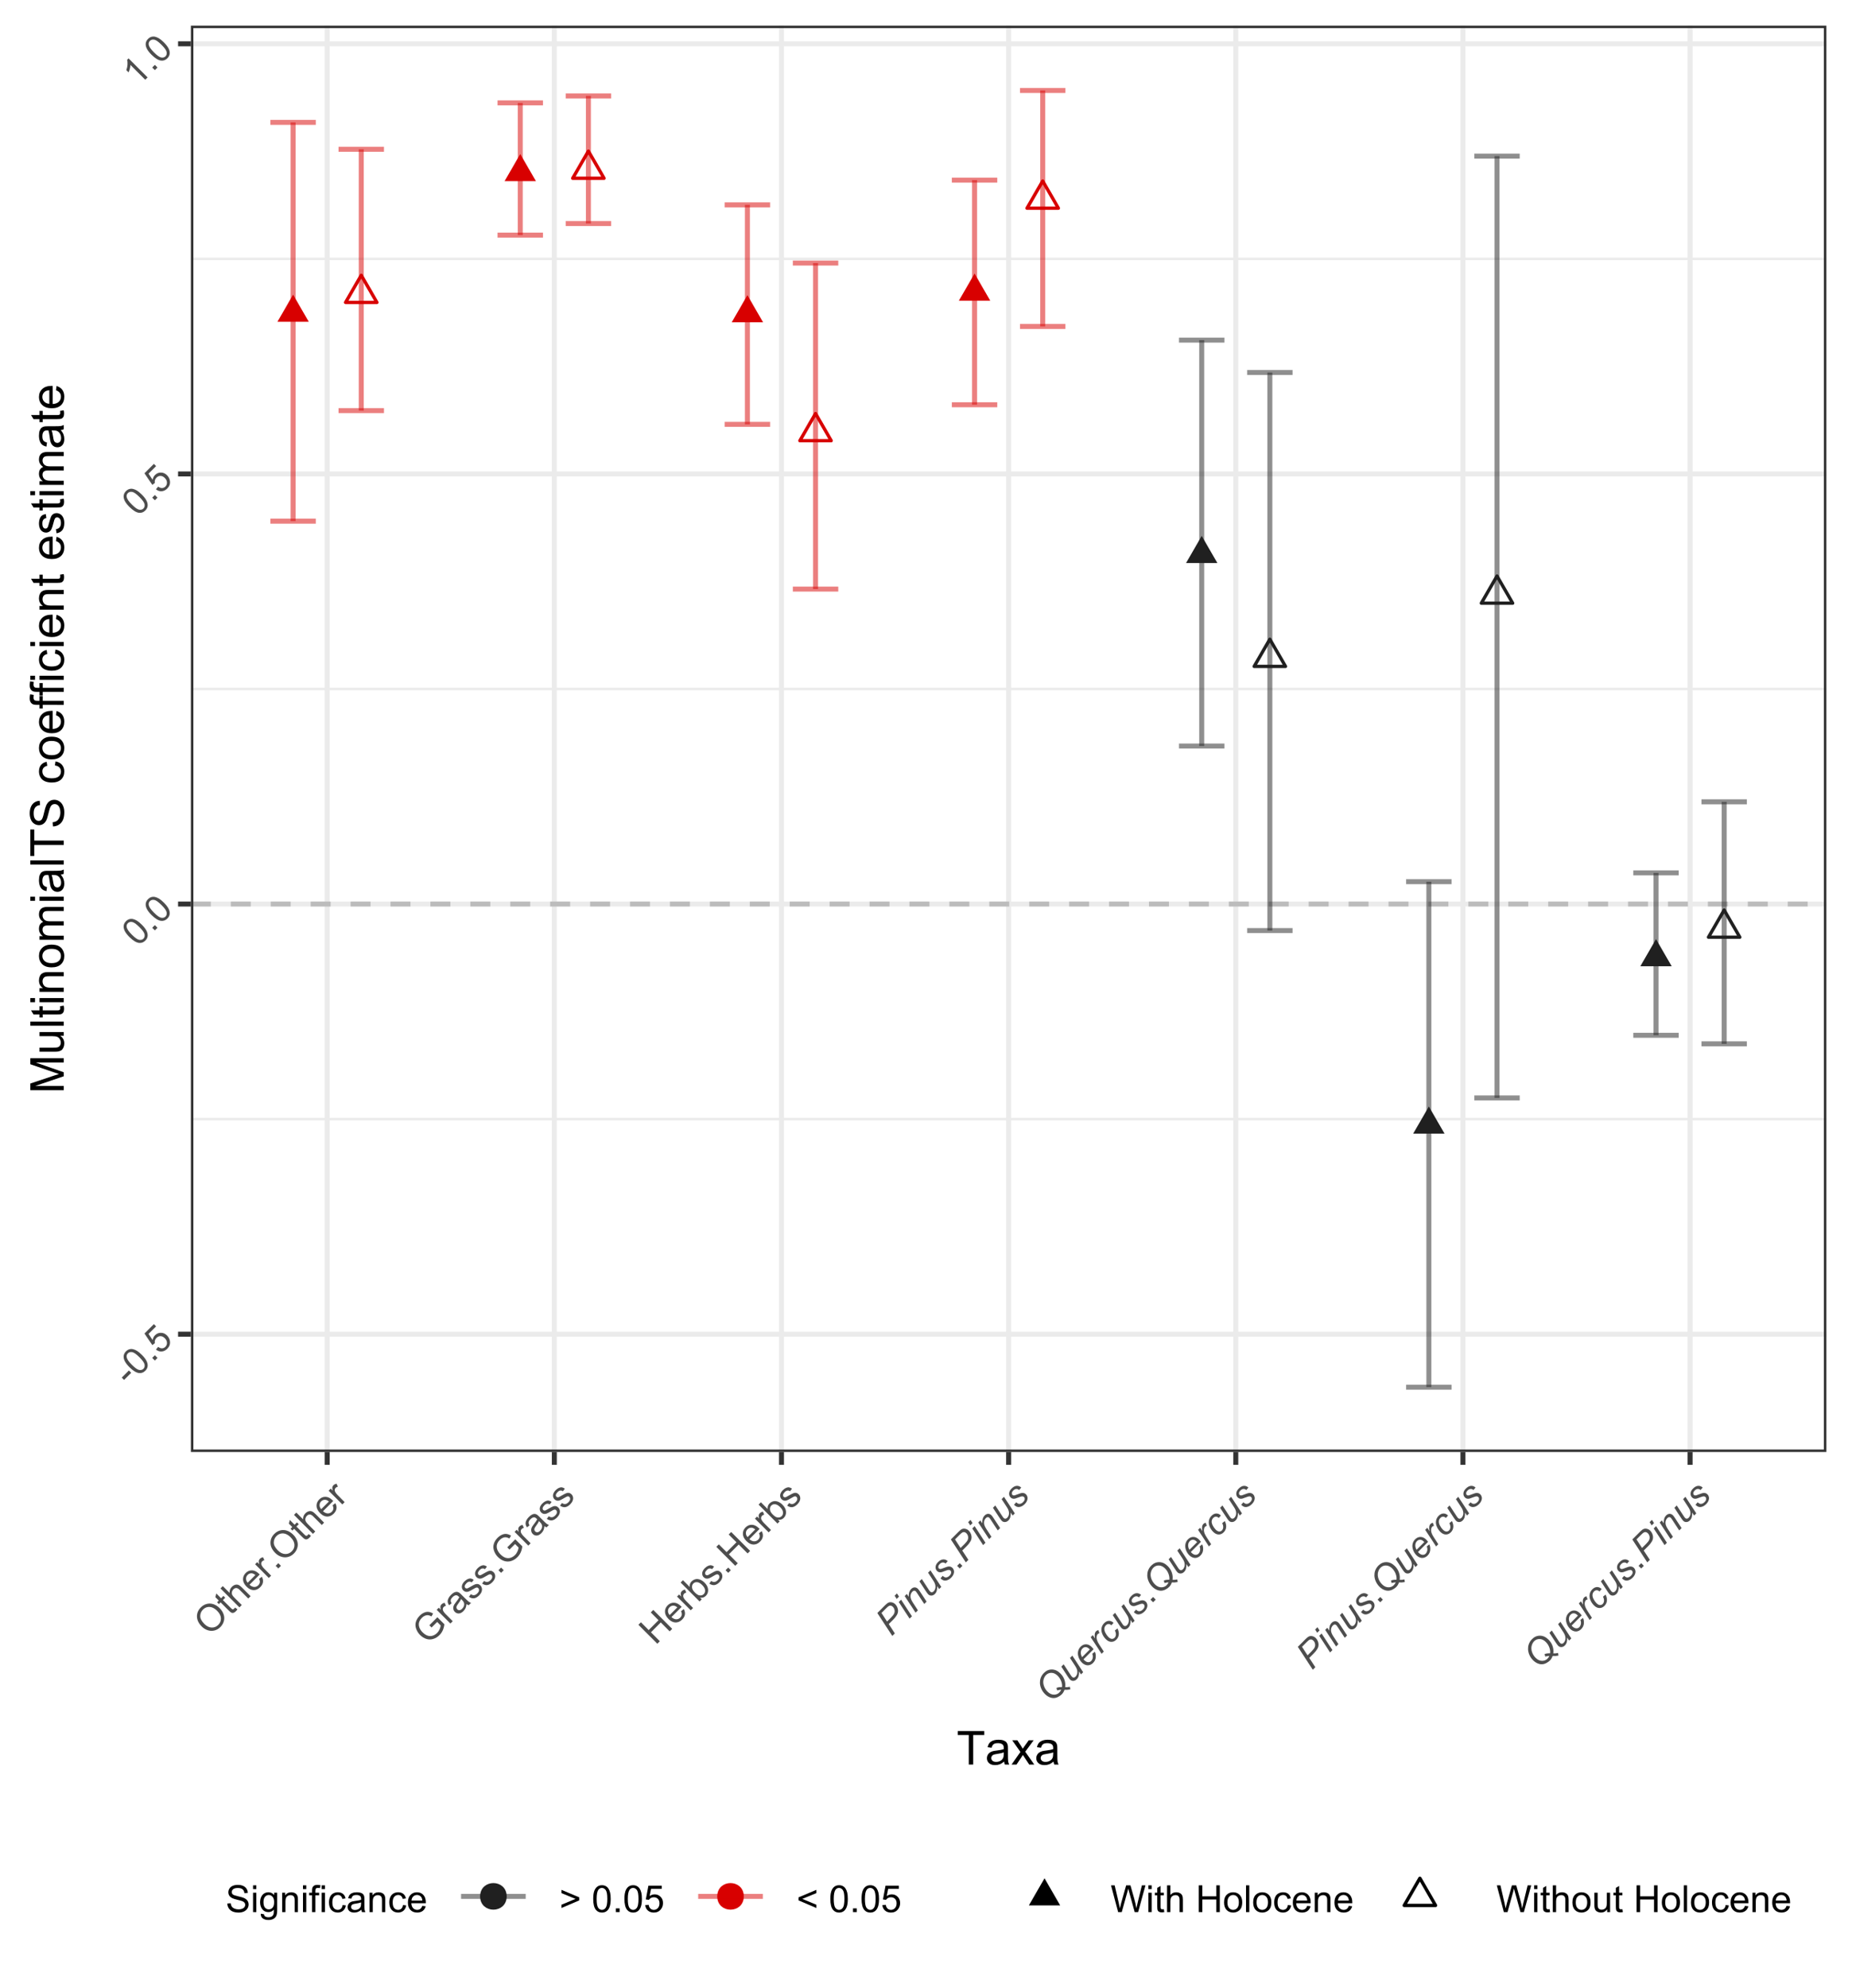 <?xml version="1.0" encoding="UTF-8"?>
<svg xmlns="http://www.w3.org/2000/svg" xmlns:xlink="http://www.w3.org/1999/xlink" width="396" height="425" viewBox="0 0 396 425">
<defs>
<g>
<g id="glyph-0-0">
<path d="M -1.035 -1.395 L -1.535 -1.895 L -0.008 -3.422 L 0.492 -2.922 Z M -1.035 -1.395 "/>
</g>
<g id="glyph-0-1">
<path d="M -1.762 -2.23 C -2.242 -2.711 -2.578 -3.145 -2.77 -3.535 C -2.965 -3.926 -3.043 -4.297 -3.008 -4.648 C -2.969 -5.004 -2.805 -5.328 -2.512 -5.621 C -2.293 -5.84 -2.059 -5.984 -1.809 -6.062 C -1.555 -6.137 -1.297 -6.148 -1.023 -6.09 C -0.75 -6.031 -0.469 -5.914 -0.168 -5.738 C 0.129 -5.562 0.477 -5.273 0.879 -4.871 C 1.352 -4.398 1.688 -3.965 1.883 -3.574 C 2.078 -3.188 2.156 -2.816 2.121 -2.461 C 2.086 -2.109 1.922 -1.781 1.625 -1.484 C 1.234 -1.094 0.789 -0.93 0.285 -0.984 C -0.32 -1.055 -1 -1.473 -1.762 -2.23 M -1.25 -2.742 C -0.586 -2.078 -0.066 -1.715 0.309 -1.648 C 0.684 -1.586 0.988 -1.668 1.215 -1.895 C 1.445 -2.125 1.523 -2.426 1.461 -2.801 C 1.395 -3.18 1.031 -3.699 0.367 -4.363 C -0.301 -5.027 -0.82 -5.395 -1.195 -5.457 C -1.57 -5.52 -1.871 -5.438 -2.105 -5.203 C -2.332 -4.977 -2.418 -4.695 -2.363 -4.367 C -2.285 -3.949 -1.914 -3.406 -1.25 -2.742 Z M -1.25 -2.742 "/>
</g>
<g id="glyph-0-2">
<path d="M 0.516 -0.516 L -0.051 -1.078 L 0.516 -1.645 L 1.078 -1.078 Z M 0.516 -0.516 "/>
</g>
<g id="glyph-0-3">
<path d="M -0.824 -1.297 L -0.348 -1.863 C -0.055 -1.645 0.227 -1.547 0.496 -1.559 C 0.762 -1.57 0.996 -1.676 1.195 -1.875 C 1.434 -2.113 1.547 -2.406 1.531 -2.754 C 1.52 -3.102 1.363 -3.422 1.062 -3.719 C 0.781 -4.004 0.477 -4.148 0.152 -4.152 C -0.168 -4.156 -0.461 -4.031 -0.719 -3.773 C -0.879 -3.613 -0.988 -3.434 -1.043 -3.23 C -1.098 -3.027 -1.105 -2.832 -1.062 -2.645 L -1.59 -2.238 L -3.277 -4.711 L -1.266 -6.723 L -0.789 -6.246 L -2.406 -4.633 L -1.535 -3.324 C -1.461 -3.738 -1.293 -4.078 -1.023 -4.344 C -0.672 -4.699 -0.25 -4.875 0.238 -4.871 C 0.727 -4.871 1.16 -4.676 1.547 -4.293 C 1.914 -3.926 2.125 -3.504 2.176 -3.023 C 2.246 -2.434 2.055 -1.914 1.605 -1.465 C 1.238 -1.098 0.832 -0.902 0.395 -0.875 C -0.047 -0.848 -0.453 -0.988 -0.824 -1.297 Z M -0.824 -1.297 "/>
</g>
<g id="glyph-0-4">
<path d="M 2.109 -2.109 L 1.609 -1.609 L -1.559 -4.777 C -1.562 -4.543 -1.605 -4.273 -1.688 -3.965 C -1.766 -3.656 -1.855 -3.398 -1.953 -3.184 L -2.434 -3.664 C -2.285 -4.074 -2.203 -4.477 -2.18 -4.871 C -2.156 -5.266 -2.191 -5.59 -2.277 -5.852 L -1.957 -6.172 Z M 2.109 -2.109 "/>
</g>
<g id="glyph-0-5">
<path d="M -1.699 -2.246 C -2.371 -2.918 -2.715 -3.625 -2.734 -4.367 C -2.754 -5.105 -2.48 -5.762 -1.91 -6.332 C -1.535 -6.707 -1.109 -6.953 -0.629 -7.078 C -0.152 -7.199 0.328 -7.18 0.805 -7.016 C 1.281 -6.855 1.723 -6.57 2.125 -6.164 C 2.539 -5.754 2.82 -5.305 2.98 -4.812 C 3.141 -4.324 3.148 -3.844 3.012 -3.375 C 2.875 -2.902 2.629 -2.492 2.277 -2.141 C 1.898 -1.758 1.465 -1.512 0.98 -1.395 C 0.496 -1.277 0.016 -1.305 -0.457 -1.465 C -0.93 -1.629 -1.344 -1.891 -1.699 -2.246 M -1.137 -2.789 C -0.648 -2.301 -0.133 -2.047 0.41 -2.031 C 0.953 -2.012 1.422 -2.199 1.816 -2.598 C 2.223 -3 2.41 -3.473 2.387 -4.016 C 2.363 -4.562 2.094 -5.094 1.57 -5.617 C 1.242 -5.945 0.898 -6.176 0.543 -6.312 C 0.184 -6.445 -0.168 -6.473 -0.52 -6.395 C -0.871 -6.316 -1.176 -6.141 -1.445 -5.875 C -1.824 -5.496 -2.02 -5.039 -2.031 -4.504 C -2.047 -3.973 -1.746 -3.398 -1.137 -2.789 Z M -1.137 -2.789 "/>
</g>
<g id="glyph-0-6">
<path d="M 1.016 -1.902 L 1.523 -1.535 C 1.414 -1.367 1.305 -1.227 1.191 -1.117 C 1.012 -0.934 0.844 -0.824 0.688 -0.781 C 0.531 -0.738 0.387 -0.746 0.254 -0.797 C 0.121 -0.848 -0.098 -1.023 -0.395 -1.324 L -2.082 -3.012 L -2.445 -2.645 L -2.832 -3.031 L -2.469 -3.398 L -3.195 -4.125 L -3 -4.918 L -1.977 -3.891 L -1.477 -4.391 L -1.09 -4.004 L -1.59 -3.504 L 0.129 -1.789 C 0.27 -1.648 0.367 -1.566 0.426 -1.543 C 0.484 -1.52 0.547 -1.516 0.609 -1.531 C 0.672 -1.547 0.742 -1.594 0.816 -1.664 C 0.871 -1.723 0.938 -1.801 1.016 -1.902 Z M 1.016 -1.902 "/>
</g>
<g id="glyph-0-7">
<path d="M 0.371 -0.371 L -3.676 -4.422 L -3.18 -4.918 L -1.727 -3.465 C -1.762 -3.969 -1.605 -4.395 -1.25 -4.75 C -1.035 -4.965 -0.801 -5.113 -0.555 -5.188 C -0.312 -5.262 -0.078 -5.258 0.141 -5.176 C 0.363 -5.094 0.617 -4.91 0.902 -4.621 L 2.762 -2.762 L 2.266 -2.266 L 0.406 -4.125 C 0.156 -4.371 -0.078 -4.5 -0.297 -4.504 C -0.52 -4.512 -0.727 -4.414 -0.926 -4.219 C -1.074 -4.07 -1.172 -3.895 -1.227 -3.688 C -1.281 -3.48 -1.27 -3.285 -1.191 -3.098 C -1.117 -2.914 -0.965 -2.703 -0.734 -2.477 L 0.871 -0.871 Z M 0.371 -0.371 "/>
</g>
<g id="glyph-0-8">
<path d="M 1.438 -3.324 L 2.012 -3.777 C 2.234 -3.395 2.316 -3.012 2.262 -2.625 C 2.207 -2.242 2.012 -1.879 1.672 -1.539 C 1.242 -1.109 0.77 -0.902 0.254 -0.914 C -0.262 -0.926 -0.758 -1.172 -1.234 -1.648 C -1.727 -2.141 -1.984 -2.652 -2.004 -3.18 C -2.02 -3.707 -1.828 -4.172 -1.422 -4.578 C -1.031 -4.969 -0.578 -5.156 -0.062 -5.137 C 0.453 -5.121 0.953 -4.867 1.438 -4.383 C 1.469 -4.355 1.512 -4.309 1.57 -4.25 L -0.617 -2.062 C -0.277 -1.758 0.059 -1.602 0.395 -1.594 C 0.73 -1.586 1.02 -1.707 1.266 -1.949 C 1.449 -2.133 1.555 -2.336 1.59 -2.559 C 1.621 -2.785 1.57 -3.039 1.438 -3.324 M -1 -2.496 L 0.637 -4.137 C 0.371 -4.359 0.121 -4.48 -0.105 -4.504 C -0.453 -4.535 -0.758 -4.426 -1.008 -4.172 C -1.238 -3.945 -1.352 -3.676 -1.355 -3.367 C -1.359 -3.059 -1.238 -2.77 -1 -2.496 Z M -1 -2.496 "/>
</g>
<g id="glyph-0-9">
<path d="M 0.367 -0.367 L -2.566 -3.301 L -2.117 -3.75 L -1.676 -3.305 C -1.77 -3.625 -1.801 -3.867 -1.77 -4.031 C -1.738 -4.195 -1.664 -4.332 -1.551 -4.449 C -1.383 -4.617 -1.16 -4.734 -0.879 -4.801 L -0.59 -4.168 C -0.781 -4.117 -0.938 -4.031 -1.062 -3.91 C -1.168 -3.801 -1.234 -3.672 -1.254 -3.52 C -1.277 -3.367 -1.246 -3.215 -1.168 -3.062 C -1.047 -2.832 -0.883 -2.609 -0.672 -2.398 L 0.863 -0.863 Z M 0.367 -0.367 "/>
</g>
<g id="glyph-0-10">
<path d="M 0.742 -3.918 L 0.27 -4.395 L 1.98 -6.113 L 3.484 -4.609 C 3.43 -4.137 3.316 -3.707 3.141 -3.32 C 2.969 -2.938 2.734 -2.594 2.438 -2.301 C 2.043 -1.902 1.594 -1.625 1.098 -1.473 C 0.605 -1.316 0.113 -1.32 -0.375 -1.477 C -0.863 -1.633 -1.305 -1.91 -1.703 -2.305 C -2.098 -2.699 -2.383 -3.152 -2.559 -3.656 C -2.738 -4.164 -2.754 -4.652 -2.609 -5.129 C -2.465 -5.605 -2.191 -6.043 -1.789 -6.445 C -1.496 -6.738 -1.184 -6.957 -0.852 -7.098 C -0.523 -7.242 -0.203 -7.293 0.098 -7.258 C 0.402 -7.223 0.727 -7.105 1.07 -6.902 L 0.719 -6.285 C 0.449 -6.434 0.215 -6.52 0.004 -6.547 C -0.203 -6.574 -0.426 -6.539 -0.664 -6.441 C -0.902 -6.348 -1.125 -6.195 -1.328 -5.992 C -1.574 -5.746 -1.746 -5.496 -1.852 -5.242 C -1.957 -4.992 -2.004 -4.75 -1.988 -4.516 C -1.977 -4.285 -1.93 -4.066 -1.844 -3.863 C -1.699 -3.508 -1.477 -3.184 -1.184 -2.891 C -0.824 -2.531 -0.461 -2.293 -0.094 -2.172 C 0.273 -2.055 0.637 -2.055 0.992 -2.172 C 1.348 -2.293 1.656 -2.488 1.926 -2.754 C 2.156 -2.984 2.34 -3.258 2.473 -3.566 C 2.602 -3.879 2.676 -4.141 2.688 -4.355 L 1.934 -5.109 Z M 0.742 -3.918 "/>
</g>
<g id="glyph-0-11">
<path d="M 1.926 -2.648 C 1.898 -2.309 1.832 -2.02 1.727 -1.785 C 1.617 -1.551 1.469 -1.336 1.273 -1.141 C 0.949 -0.82 0.625 -0.648 0.293 -0.633 C -0.035 -0.617 -0.324 -0.734 -0.57 -0.977 C -0.711 -1.121 -0.812 -1.285 -0.863 -1.469 C -0.918 -1.652 -0.926 -1.836 -0.895 -2.012 C -0.859 -2.191 -0.793 -2.363 -0.699 -2.531 C -0.629 -2.656 -0.504 -2.828 -0.332 -3.051 C 0.023 -3.5 0.262 -3.852 0.383 -4.105 C 0.316 -4.176 0.273 -4.223 0.258 -4.238 C 0.055 -4.441 -0.137 -4.539 -0.312 -4.527 C -0.551 -4.512 -0.797 -4.379 -1.047 -4.129 C -1.281 -3.895 -1.414 -3.684 -1.441 -3.488 C -1.473 -3.297 -1.41 -3.066 -1.254 -2.805 L -1.805 -2.387 C -1.969 -2.641 -2.066 -2.879 -2.094 -3.109 C -2.117 -3.34 -2.07 -3.582 -1.949 -3.844 C -1.828 -4.105 -1.641 -4.359 -1.387 -4.613 C -1.137 -4.863 -0.902 -5.039 -0.688 -5.137 C -0.473 -5.23 -0.281 -5.273 -0.121 -5.258 C 0.043 -5.242 0.207 -5.18 0.371 -5.074 C 0.473 -5.008 0.637 -4.863 0.855 -4.641 L 1.52 -3.977 C 1.98 -3.516 2.285 -3.234 2.43 -3.133 C 2.57 -3.031 2.73 -2.957 2.906 -2.906 L 2.387 -2.387 C 2.23 -2.438 2.078 -2.527 1.926 -2.648 M 0.773 -3.719 C 0.668 -3.465 0.457 -3.129 0.148 -2.719 C -0.027 -2.484 -0.137 -2.305 -0.184 -2.184 C -0.234 -2.062 -0.246 -1.945 -0.219 -1.828 C -0.195 -1.711 -0.141 -1.609 -0.051 -1.523 C 0.082 -1.391 0.242 -1.328 0.43 -1.34 C 0.617 -1.352 0.809 -1.457 1.004 -1.648 C 1.195 -1.84 1.324 -2.051 1.387 -2.285 C 1.453 -2.52 1.449 -2.742 1.371 -2.957 C 1.312 -3.125 1.176 -3.316 0.957 -3.535 Z M 0.773 -3.719 "/>
</g>
<g id="glyph-0-12">
<path d="M -0.703 -1.051 L -0.289 -1.617 C -0.062 -1.449 0.164 -1.375 0.395 -1.395 C 0.629 -1.418 0.855 -1.543 1.082 -1.77 C 1.312 -1.996 1.434 -2.211 1.453 -2.414 C 1.469 -2.617 1.414 -2.785 1.289 -2.91 C 1.176 -3.02 1.039 -3.059 0.879 -3.027 C 0.766 -3.004 0.539 -2.891 0.203 -2.688 C -0.254 -2.414 -0.586 -2.242 -0.797 -2.168 C -1.004 -2.094 -1.203 -2.082 -1.395 -2.125 C -1.586 -2.172 -1.754 -2.27 -1.898 -2.41 C -2.027 -2.543 -2.121 -2.691 -2.172 -2.863 C -2.223 -3.035 -2.234 -3.211 -2.203 -3.387 C -2.184 -3.52 -2.125 -3.676 -2.031 -3.848 C -1.938 -4.02 -1.816 -4.184 -1.664 -4.336 C -1.434 -4.566 -1.199 -4.734 -0.957 -4.844 C -0.715 -4.949 -0.5 -4.988 -0.301 -4.961 C -0.105 -4.93 0.102 -4.836 0.324 -4.676 L -0.098 -4.125 C -0.27 -4.254 -0.453 -4.305 -0.641 -4.285 C -0.832 -4.266 -1.023 -4.156 -1.219 -3.965 C -1.445 -3.734 -1.57 -3.535 -1.594 -3.363 C -1.617 -3.188 -1.578 -3.051 -1.477 -2.949 C -1.41 -2.887 -1.332 -2.848 -1.238 -2.836 C -1.145 -2.824 -1.039 -2.844 -0.918 -2.895 C -0.848 -2.926 -0.66 -3.031 -0.352 -3.207 C 0.094 -3.465 0.418 -3.633 0.617 -3.711 C 0.816 -3.793 1.012 -3.812 1.203 -3.777 C 1.398 -3.742 1.578 -3.641 1.75 -3.473 C 1.914 -3.305 2.023 -3.102 2.07 -2.859 C 2.121 -2.617 2.094 -2.363 1.992 -2.102 C 1.891 -1.84 1.723 -1.594 1.496 -1.363 C 1.113 -0.98 0.742 -0.77 0.387 -0.727 C 0.027 -0.688 -0.336 -0.793 -0.703 -1.051 Z M -0.703 -1.051 "/>
</g>
<g id="glyph-0-13">
<path d="M 0.453 -0.453 L -3.598 -4.504 L -3.059 -5.039 L -1.398 -3.375 L 0.707 -5.48 L -0.957 -7.145 L -0.418 -7.68 L 3.629 -3.629 L 3.094 -3.094 L 1.184 -5.004 L -0.918 -2.898 L 0.988 -0.988 Z M 0.453 -0.453 "/>
</g>
<g id="glyph-0-14">
<path d="M 0.832 -0.832 L 0.371 -0.371 L -3.68 -4.418 L -3.184 -4.918 L -1.738 -3.473 C -1.789 -3.945 -1.656 -4.344 -1.328 -4.672 C -1.148 -4.852 -0.941 -4.984 -0.707 -5.074 C -0.473 -5.164 -0.238 -5.191 -0.004 -5.164 C 0.234 -5.137 0.473 -5.059 0.719 -4.934 C 0.965 -4.805 1.191 -4.637 1.402 -4.426 C 1.906 -3.922 2.172 -3.41 2.195 -2.887 C 2.223 -2.363 2.062 -1.93 1.711 -1.578 C 1.367 -1.234 0.949 -1.105 0.465 -1.199 L 0.832 -0.832 M -0.664 -2.316 C -0.312 -1.965 -0.008 -1.758 0.242 -1.695 C 0.656 -1.598 0.996 -1.68 1.262 -1.949 C 1.48 -2.164 1.574 -2.445 1.543 -2.793 C 1.512 -3.141 1.309 -3.5 0.938 -3.875 C 0.555 -4.258 0.195 -4.465 -0.141 -4.496 C -0.473 -4.527 -0.75 -4.434 -0.965 -4.219 C -1.18 -4 -1.273 -3.719 -1.246 -3.371 C -1.215 -3.023 -1.02 -2.672 -0.664 -2.316 Z M -0.664 -2.316 "/>
</g>
<g id="glyph-1-0">
<path d="M 0.242 -0.242 L -2.957 -5.141 L -1.27 -6.832 C -0.977 -7.125 -0.723 -7.309 -0.508 -7.391 C -0.293 -7.469 -0.059 -7.473 0.199 -7.406 C 0.457 -7.34 0.691 -7.203 0.891 -7.004 C 1.059 -6.836 1.195 -6.629 1.301 -6.391 C 1.406 -6.148 1.461 -5.918 1.473 -5.703 C 1.48 -5.484 1.457 -5.297 1.41 -5.133 C 1.359 -4.969 1.289 -4.812 1.191 -4.664 C 0.996 -4.344 0.762 -4.051 0.496 -3.785 L -0.516 -2.77 L 0.785 -0.785 L 0.242 -0.242 M -0.879 -3.324 L 0.016 -4.219 C 0.359 -4.562 0.578 -4.855 0.664 -5.094 C 0.75 -5.328 0.77 -5.57 0.711 -5.824 C 0.656 -6.074 0.543 -6.285 0.371 -6.457 C 0.242 -6.586 0.105 -6.672 -0.027 -6.703 C -0.164 -6.734 -0.297 -6.723 -0.434 -6.668 C -0.566 -6.613 -0.766 -6.453 -1.031 -6.188 L -2.07 -5.148 Z M -0.879 -3.324 "/>
</g>
<g id="glyph-1-1">
<path d="M -2.586 -4.379 L -3.031 -5.066 L -2.535 -5.562 L -2.09 -4.879 L -2.586 -4.379 M 0.168 -0.168 L -2.152 -3.715 L -1.652 -4.215 L 0.668 -0.668 Z M 0.168 -0.168 "/>
</g>
<g id="glyph-1-2">
<path d="M 0.188 -0.188 L -2.133 -3.734 L -1.68 -4.188 L -1.277 -3.57 C -1.281 -3.965 -1.242 -4.297 -1.164 -4.559 C -1.082 -4.824 -0.953 -5.043 -0.777 -5.223 C -0.539 -5.461 -0.289 -5.582 -0.023 -5.59 C 0.242 -5.594 0.48 -5.492 0.695 -5.277 C 0.805 -5.168 0.953 -4.973 1.137 -4.691 L 2.543 -2.543 L 2.043 -2.043 L 0.57 -4.289 C 0.43 -4.508 0.316 -4.66 0.23 -4.75 C 0.133 -4.848 0.02 -4.891 -0.109 -4.887 C -0.238 -4.879 -0.363 -4.812 -0.492 -4.684 C -0.746 -4.43 -0.883 -4.109 -0.898 -3.727 C -0.914 -3.34 -0.746 -2.879 -0.391 -2.336 L 0.688 -0.688 Z M 0.188 -0.188 "/>
</g>
<g id="glyph-1-3">
<path d="M 1.66 -2.723 C 1.707 -1.973 1.547 -1.414 1.176 -1.043 C 0.949 -0.816 0.703 -0.699 0.434 -0.691 C 0.164 -0.68 -0.062 -0.77 -0.25 -0.957 C -0.375 -1.082 -0.555 -1.324 -0.793 -1.688 L -2.133 -3.734 L -1.633 -4.234 L -0.148 -1.965 C -0.027 -1.777 0.078 -1.641 0.164 -1.551 C 0.277 -1.441 0.395 -1.391 0.523 -1.395 C 0.652 -1.402 0.785 -1.469 0.914 -1.598 C 1.055 -1.738 1.156 -1.91 1.223 -2.113 C 1.289 -2.312 1.312 -2.52 1.293 -2.734 C 1.273 -2.945 1.215 -3.16 1.117 -3.379 C 1.055 -3.523 0.926 -3.746 0.723 -4.055 L -0.277 -5.586 L 0.223 -6.086 L 2.543 -2.543 L 2.078 -2.078 Z M 1.66 -2.723 "/>
</g>
<g id="glyph-1-4">
<path d="M -0.77 -1.238 L -0.297 -1.77 C -0.156 -1.625 -0.012 -1.523 0.137 -1.465 C 0.281 -1.41 0.445 -1.41 0.629 -1.461 C 0.812 -1.516 0.98 -1.625 1.141 -1.781 C 1.363 -2.004 1.484 -2.211 1.504 -2.41 C 1.527 -2.609 1.48 -2.77 1.359 -2.891 C 1.273 -2.977 1.156 -3.023 1.016 -3.035 C 0.867 -3.043 0.605 -2.973 0.23 -2.824 C -0.148 -2.672 -0.398 -2.582 -0.516 -2.555 C -0.715 -2.508 -0.898 -2.504 -1.062 -2.543 C -1.227 -2.582 -1.375 -2.668 -1.508 -2.801 C -1.738 -3.031 -1.848 -3.324 -1.828 -3.672 C -1.809 -4.023 -1.637 -4.363 -1.305 -4.695 C -0.934 -5.062 -0.57 -5.258 -0.207 -5.281 C 0.156 -5.305 0.48 -5.18 0.766 -4.91 L 0.309 -4.387 C 0.125 -4.555 -0.078 -4.633 -0.297 -4.617 C -0.52 -4.605 -0.738 -4.488 -0.953 -4.273 C -1.125 -4.102 -1.223 -3.926 -1.238 -3.75 C -1.254 -3.574 -1.215 -3.441 -1.125 -3.352 C -1.031 -3.258 -0.91 -3.219 -0.758 -3.23 C -0.652 -3.238 -0.438 -3.309 -0.109 -3.438 C 0.441 -3.656 0.812 -3.766 1.008 -3.77 C 1.32 -3.777 1.586 -3.668 1.805 -3.449 C 1.949 -3.305 2.047 -3.117 2.098 -2.887 C 2.148 -2.66 2.125 -2.41 2.023 -2.145 C 1.926 -1.875 1.75 -1.617 1.504 -1.371 C 1.164 -1.031 0.793 -0.828 0.387 -0.758 C -0.02 -0.688 -0.402 -0.848 -0.77 -1.238 Z M -0.77 -1.238 "/>
</g>
<g id="glyph-1-5">
<path d="M 3.094 -3.746 C 3.391 -3.719 3.734 -3.746 4.117 -3.828 L 4.195 -3.27 C 3.789 -3.184 3.375 -3.156 2.953 -3.191 C 2.809 -2.785 2.609 -2.461 2.363 -2.211 C 2.164 -2.012 1.906 -1.832 1.594 -1.672 C 1.281 -1.508 0.969 -1.426 0.656 -1.418 C 0.34 -1.41 0.02 -1.48 -0.312 -1.629 C -0.645 -1.777 -0.953 -2 -1.246 -2.289 C -1.598 -2.641 -1.867 -3.047 -2.055 -3.504 C -2.207 -3.879 -2.289 -4.254 -2.305 -4.625 C -2.316 -5 -2.27 -5.344 -2.16 -5.664 C -2.016 -6.082 -1.781 -6.457 -1.453 -6.785 C -0.949 -7.289 -0.371 -7.535 0.273 -7.523 C 0.918 -7.512 1.52 -7.23 2.07 -6.68 C 2.48 -6.273 2.77 -5.812 2.941 -5.301 C 3.117 -4.785 3.168 -4.27 3.094 -3.746 M 2.414 -3.762 C 2.465 -4.156 2.406 -4.578 2.242 -5.016 C 2.078 -5.457 1.832 -5.844 1.504 -6.172 C 1.094 -6.578 0.656 -6.793 0.191 -6.809 C -0.273 -6.824 -0.668 -6.668 -0.996 -6.344 C -1.266 -6.07 -1.449 -5.727 -1.543 -5.316 C -1.637 -4.902 -1.605 -4.469 -1.449 -4.012 C -1.289 -3.551 -1.031 -3.141 -0.668 -2.777 C -0.215 -2.324 0.281 -2.113 0.812 -2.148 C 1.227 -2.176 1.559 -2.316 1.812 -2.57 C 2.012 -2.77 2.16 -2.98 2.258 -3.203 C 1.938 -3.188 1.645 -3.141 1.375 -3.055 L 1.234 -3.59 C 1.406 -3.656 1.574 -3.703 1.742 -3.73 C 1.91 -3.754 2.133 -3.766 2.414 -3.762 Z M 2.414 -3.762 "/>
</g>
<g id="glyph-1-6">
<path d="M 1.344 -3.34 L 1.883 -3.777 C 2.051 -3.465 2.121 -3.074 2.086 -2.605 C 2.051 -2.137 1.863 -1.73 1.512 -1.383 C 1.297 -1.164 1.047 -1.016 0.766 -0.934 C 0.484 -0.852 0.199 -0.859 -0.086 -0.957 C -0.375 -1.055 -0.641 -1.223 -0.883 -1.469 C -1.203 -1.789 -1.441 -2.176 -1.594 -2.625 C -1.746 -3.074 -1.777 -3.488 -1.688 -3.871 C -1.602 -4.254 -1.418 -4.582 -1.145 -4.855 C -0.793 -5.207 -0.406 -5.375 0.02 -5.367 C 0.445 -5.359 0.848 -5.168 1.223 -4.793 C 1.367 -4.648 1.5 -4.488 1.625 -4.312 L -0.531 -2.152 C -0.484 -2.086 -0.434 -2.031 -0.391 -1.984 C -0.113 -1.711 0.156 -1.566 0.43 -1.547 C 0.699 -1.527 0.926 -1.609 1.109 -1.793 C 1.277 -1.965 1.391 -2.188 1.445 -2.465 C 1.496 -2.746 1.465 -3.035 1.344 -3.34 M -0.836 -2.613 L 0.812 -4.258 C 0.762 -4.312 0.727 -4.352 0.703 -4.371 C 0.453 -4.621 0.199 -4.754 -0.059 -4.762 C -0.316 -4.77 -0.547 -4.676 -0.742 -4.477 C -0.957 -4.266 -1.078 -3.996 -1.105 -3.672 C -1.137 -3.348 -1.043 -2.996 -0.836 -2.613 Z M -0.836 -2.613 "/>
</g>
<g id="glyph-1-7">
<path d="M 0.188 -0.188 L -2.133 -3.734 L -1.691 -4.176 L -1.215 -3.453 C -1.289 -3.832 -1.312 -4.145 -1.273 -4.398 C -1.238 -4.652 -1.145 -4.855 -0.996 -5.004 C -0.895 -5.105 -0.738 -5.191 -0.52 -5.266 L -0.258 -4.598 C -0.41 -4.57 -0.535 -4.508 -0.637 -4.406 C -0.812 -4.23 -0.895 -3.953 -0.883 -3.574 C -0.871 -3.195 -0.668 -2.699 -0.266 -2.09 L 0.664 -0.664 Z M 0.188 -0.188 "/>
</g>
<g id="glyph-1-8">
<path d="M 1.145 -3.281 L 1.695 -3.73 C 1.938 -3.238 2.031 -2.785 1.977 -2.379 C 1.926 -1.969 1.75 -1.617 1.457 -1.324 C 1.137 -1.004 0.777 -0.848 0.371 -0.859 C -0.031 -0.867 -0.418 -1.055 -0.789 -1.426 C -1.109 -1.746 -1.363 -2.125 -1.543 -2.559 C -1.727 -2.996 -1.781 -3.414 -1.703 -3.812 C -1.629 -4.211 -1.438 -4.559 -1.137 -4.863 C -0.82 -5.18 -0.48 -5.34 -0.121 -5.348 C 0.242 -5.352 0.57 -5.211 0.863 -4.918 L 0.402 -4.391 C 0.215 -4.574 0.016 -4.668 -0.195 -4.668 C -0.406 -4.664 -0.598 -4.578 -0.77 -4.406 C -0.973 -4.203 -1.082 -3.969 -1.102 -3.691 C -1.121 -3.418 -1.047 -3.109 -0.871 -2.77 C -0.695 -2.426 -0.488 -2.133 -0.25 -1.895 C 0 -1.645 0.246 -1.512 0.48 -1.496 C 0.715 -1.48 0.914 -1.555 1.078 -1.719 C 1.238 -1.879 1.332 -2.098 1.359 -2.367 C 1.383 -2.641 1.312 -2.945 1.145 -3.281 Z M 1.145 -3.281 "/>
</g>
<g id="glyph-2-0">
<path d="M 2.594 0 L 2.594 -6.312 L 0.234 -6.312 L 0.234 -7.156 L 5.906 -7.156 L 5.906 -6.312 L 3.539 -6.312 L 3.539 0 Z M 2.594 0 "/>
</g>
<g id="glyph-2-1">
<path d="M 4.043 -0.641 C 3.719 -0.363 3.402 -0.168 3.102 -0.055 C 2.801 0.059 2.48 0.117 2.133 0.117 C 1.562 0.117 1.125 -0.023 0.82 -0.301 C 0.516 -0.578 0.359 -0.934 0.359 -1.367 C 0.359 -1.621 0.418 -1.852 0.535 -2.062 C 0.648 -2.273 0.801 -2.441 0.988 -2.57 C 1.176 -2.695 1.387 -2.793 1.621 -2.855 C 1.793 -2.902 2.055 -2.945 2.402 -2.988 C 3.113 -3.074 3.633 -3.172 3.969 -3.289 C 3.973 -3.41 3.977 -3.488 3.977 -3.52 C 3.977 -3.879 3.891 -4.129 3.727 -4.277 C 3.5 -4.477 3.168 -4.574 2.727 -4.574 C 2.312 -4.574 2.008 -4.504 1.809 -4.359 C 1.613 -4.215 1.465 -3.957 1.371 -3.59 L 0.512 -3.707 C 0.59 -4.074 0.719 -4.371 0.898 -4.598 C 1.078 -4.824 1.336 -4.996 1.676 -5.121 C 2.012 -5.242 2.406 -5.305 2.852 -5.305 C 3.293 -5.305 3.652 -5.25 3.93 -5.148 C 4.207 -5.043 4.41 -4.91 4.539 -4.754 C 4.672 -4.594 4.762 -4.395 4.812 -4.156 C 4.844 -4.004 4.859 -3.734 4.859 -3.344 L 4.859 -2.172 C 4.859 -1.355 4.879 -0.84 4.914 -0.621 C 4.953 -0.406 5.027 -0.199 5.137 0 L 4.219 0 C 4.129 -0.184 4.07 -0.395 4.043 -0.641 M 3.969 -2.602 C 3.652 -2.473 3.172 -2.363 2.535 -2.27 C 2.172 -2.219 1.918 -2.16 1.766 -2.094 C 1.617 -2.031 1.504 -1.934 1.422 -1.809 C 1.34 -1.684 1.297 -1.543 1.297 -1.391 C 1.297 -1.156 1.387 -0.961 1.566 -0.805 C 1.742 -0.648 2 -0.57 2.344 -0.57 C 2.684 -0.57 2.984 -0.645 3.246 -0.793 C 3.512 -0.941 3.703 -1.145 3.828 -1.402 C 3.922 -1.602 3.969 -1.895 3.969 -2.281 Z M 3.969 -2.602 "/>
</g>
<g id="glyph-2-2">
<path d="M 0.074 0 L 1.969 -2.695 L 0.215 -5.188 L 1.312 -5.188 L 2.109 -3.969 C 2.258 -3.738 2.379 -3.547 2.469 -3.391 C 2.613 -3.602 2.746 -3.793 2.867 -3.961 L 3.742 -5.188 L 4.789 -5.188 L 3 -2.742 L 4.926 0 L 3.848 0 L 2.781 -1.609 L 2.5 -2.047 L 1.137 0 Z M 0.074 0 "/>
</g>
<g id="glyph-3-0">
<path d="M 0 -0.742 L -7.156 -0.742 L -7.156 -2.168 L -2.09 -3.863 C -1.617 -4.02 -1.266 -4.133 -1.031 -4.203 C -1.289 -4.285 -1.672 -4.414 -2.176 -4.586 L -7.156 -6.297 L -7.156 -7.574 L 0 -7.574 L 0 -6.66 L -5.992 -6.66 L 0 -4.578 L 0 -3.727 L -6.094 -1.656 L 0 -1.656 Z M 0 -0.742 "/>
</g>
<g id="glyph-3-1">
<path d="M 0 -4.059 L -0.762 -4.059 C -0.176 -3.652 0.117 -3.105 0.117 -2.414 C 0.117 -2.105 0.059 -1.82 -0.059 -1.555 C -0.176 -1.289 -0.324 -1.094 -0.5 -0.965 C -0.68 -0.836 -0.895 -0.746 -1.152 -0.695 C -1.324 -0.656 -1.598 -0.641 -1.973 -0.641 L -5.188 -0.641 L -5.188 -1.52 L -2.309 -1.52 C -1.852 -1.52 -1.543 -1.535 -1.383 -1.57 C -1.152 -1.629 -0.969 -1.746 -0.836 -1.922 C -0.707 -2.102 -0.641 -2.324 -0.641 -2.586 C -0.641 -2.852 -0.707 -3.098 -0.844 -3.328 C -0.977 -3.562 -1.16 -3.727 -1.395 -3.82 C -1.625 -3.918 -1.965 -3.965 -2.406 -3.965 L -5.188 -3.965 L -5.188 -4.844 L 0 -4.844 Z M 0 -4.059 "/>
</g>
<g id="glyph-3-2">
<path d="M 0 -0.641 L -7.156 -0.641 L -7.156 -1.52 L 0 -1.52 Z M 0 -0.641 "/>
</g>
<g id="glyph-3-3">
<path d="M -0.785 -2.578 L -0.008 -2.703 C 0.043 -2.457 0.07 -2.234 0.07 -2.039 C 0.07 -1.723 0.02 -1.477 -0.082 -1.297 C -0.184 -1.125 -0.316 -1 -0.48 -0.93 C -0.645 -0.855 -0.992 -0.82 -1.52 -0.82 L -4.5 -0.82 L -4.5 -0.176 L -5.188 -0.176 L -5.188 -0.82 L -6.469 -0.82 L -6.996 -1.695 L -5.188 -1.695 L -5.188 -2.578 L -4.5 -2.578 L -4.5 -1.695 L -1.469 -1.695 C -1.219 -1.695 -1.059 -1.711 -0.984 -1.742 C -0.914 -1.773 -0.859 -1.82 -0.816 -1.891 C -0.773 -1.961 -0.75 -2.062 -0.75 -2.191 C -0.75 -2.289 -0.762 -2.418 -0.785 -2.578 Z M -0.785 -2.578 "/>
</g>
<g id="glyph-3-4">
<path d="M -6.148 -0.664 L -7.156 -0.664 L -7.156 -1.543 L -6.148 -1.543 L -6.148 -0.664 M 0 -0.664 L -5.188 -0.664 L -5.188 -1.543 L 0 -1.543 Z M 0 -0.664 "/>
</g>
<g id="glyph-3-5">
<path d="M 0 -0.66 L -5.188 -0.66 L -5.188 -1.449 L -4.449 -1.449 C -5.02 -1.832 -5.305 -2.383 -5.305 -3.102 C -5.305 -3.414 -5.246 -3.699 -5.133 -3.961 C -5.023 -4.223 -4.875 -4.422 -4.691 -4.551 C -4.512 -4.68 -4.293 -4.773 -4.043 -4.824 C -3.879 -4.855 -3.594 -4.875 -3.188 -4.875 L 0 -4.875 L 0 -3.992 L -3.152 -3.992 C -3.512 -3.992 -3.781 -3.961 -3.957 -3.891 C -4.137 -3.824 -4.277 -3.703 -4.383 -3.527 C -4.488 -3.355 -4.539 -3.148 -4.539 -2.914 C -4.539 -2.539 -4.422 -2.219 -4.184 -1.945 C -3.945 -1.676 -3.496 -1.539 -2.832 -1.539 L 0 -1.539 Z M 0 -0.66 "/>
</g>
<g id="glyph-3-6">
<path d="M -2.594 -0.332 C -3.555 -0.332 -4.266 -0.598 -4.727 -1.133 C -5.109 -1.578 -5.305 -2.121 -5.305 -2.766 C -5.305 -3.477 -5.07 -4.059 -4.602 -4.512 C -4.137 -4.965 -3.488 -5.191 -2.664 -5.191 C -2 -5.191 -1.473 -5.09 -1.09 -4.891 C -0.707 -4.691 -0.41 -4.398 -0.199 -4.016 C 0.012 -3.633 0.117 -3.215 0.117 -2.766 C 0.117 -2.039 -0.117 -1.449 -0.582 -1.004 C -1.047 -0.555 -1.719 -0.332 -2.594 -0.332 M -2.594 -1.234 C -1.93 -1.234 -1.43 -1.379 -1.102 -1.672 C -0.77 -1.961 -0.605 -2.324 -0.605 -2.766 C -0.605 -3.199 -0.77 -3.562 -1.102 -3.852 C -1.434 -4.141 -1.941 -4.289 -2.621 -4.289 C -3.262 -4.289 -3.75 -4.141 -4.078 -3.852 C -4.41 -3.559 -4.574 -3.195 -4.574 -2.766 C -4.574 -2.324 -4.41 -1.961 -4.082 -1.672 C -3.754 -1.379 -3.258 -1.234 -2.594 -1.234 Z M -2.594 -1.234 "/>
</g>
<g id="glyph-3-7">
<path d="M 0 -0.66 L -5.188 -0.66 L -5.188 -1.445 L -4.457 -1.445 C -4.711 -1.609 -4.918 -1.824 -5.07 -2.094 C -5.227 -2.363 -5.305 -2.672 -5.305 -3.02 C -5.305 -3.402 -5.223 -3.715 -5.062 -3.961 C -4.902 -4.207 -4.68 -4.383 -4.395 -4.484 C -5 -4.891 -5.305 -5.426 -5.305 -6.086 C -5.305 -6.598 -5.16 -6.992 -4.875 -7.27 C -4.59 -7.547 -4.152 -7.688 -3.559 -7.688 L 0 -7.688 L 0 -6.812 L -3.266 -6.812 C -3.617 -6.812 -3.871 -6.781 -4.027 -6.727 C -4.18 -6.668 -4.305 -6.566 -4.398 -6.414 C -4.492 -6.266 -4.539 -6.09 -4.539 -5.891 C -4.539 -5.523 -4.418 -5.223 -4.176 -4.98 C -3.934 -4.738 -3.547 -4.617 -3.012 -4.617 L 0 -4.617 L 0 -3.742 L -3.367 -3.742 C -3.758 -3.742 -4.051 -3.668 -4.25 -3.527 C -4.441 -3.383 -4.539 -3.148 -4.539 -2.824 C -4.539 -2.574 -4.477 -2.348 -4.344 -2.137 C -4.215 -1.926 -4.023 -1.773 -3.773 -1.68 C -3.523 -1.586 -3.164 -1.539 -2.691 -1.539 L 0 -1.539 Z M 0 -0.66 "/>
</g>
<g id="glyph-3-8">
<path d="M -0.641 -4.043 C -0.363 -3.719 -0.168 -3.402 -0.055 -3.102 C 0.059 -2.801 0.117 -2.48 0.117 -2.133 C 0.117 -1.562 -0.023 -1.125 -0.301 -0.82 C -0.578 -0.516 -0.934 -0.363 -1.367 -0.363 C -1.621 -0.363 -1.852 -0.418 -2.062 -0.535 C -2.273 -0.648 -2.441 -0.801 -2.57 -0.988 C -2.695 -1.176 -2.793 -1.387 -2.855 -1.621 C -2.902 -1.793 -2.945 -2.055 -2.988 -2.402 C -3.074 -3.113 -3.172 -3.633 -3.289 -3.969 C -3.41 -3.973 -3.488 -3.977 -3.52 -3.977 C -3.879 -3.977 -4.129 -3.891 -4.277 -3.727 C -4.477 -3.5 -4.574 -3.168 -4.574 -2.727 C -4.574 -2.312 -4.504 -2.008 -4.359 -1.809 C -4.215 -1.613 -3.957 -1.465 -3.59 -1.371 L -3.707 -0.512 C -4.074 -0.59 -4.371 -0.719 -4.598 -0.898 C -4.824 -1.078 -4.996 -1.336 -5.121 -1.676 C -5.242 -2.012 -5.305 -2.406 -5.305 -2.852 C -5.305 -3.293 -5.25 -3.652 -5.148 -3.93 C -5.043 -4.207 -4.91 -4.41 -4.754 -4.539 C -4.594 -4.672 -4.395 -4.762 -4.156 -4.812 C -4.004 -4.844 -3.734 -4.859 -3.344 -4.859 L -2.172 -4.859 C -1.355 -4.859 -0.84 -4.879 -0.621 -4.914 C -0.406 -4.953 -0.199 -5.027 0 -5.137 L 0 -4.219 C -0.184 -4.129 -0.395 -4.07 -0.641 -4.043 M -2.602 -3.969 C -2.473 -3.652 -2.363 -3.172 -2.27 -2.535 C -2.219 -2.172 -2.16 -1.918 -2.094 -1.77 C -2.031 -1.617 -1.934 -1.504 -1.809 -1.422 C -1.684 -1.34 -1.543 -1.297 -1.391 -1.297 C -1.156 -1.297 -0.961 -1.387 -0.805 -1.566 C -0.648 -1.742 -0.57 -2 -0.57 -2.344 C -0.57 -2.684 -0.645 -2.984 -0.793 -3.246 C -0.941 -3.512 -1.145 -3.703 -1.402 -3.828 C -1.602 -3.922 -1.895 -3.969 -2.281 -3.969 Z M -2.602 -3.969 "/>
</g>
<g id="glyph-3-9">
<path d="M 0 -2.594 L -6.312 -2.594 L -6.312 -0.234 L -7.156 -0.234 L -7.156 -5.906 L -6.312 -5.906 L -6.312 -3.539 L 0 -3.539 Z M 0 -2.594 "/>
</g>
<g id="glyph-3-10">
<path d="M -2.301 -0.449 L -2.379 -1.344 C -2.02 -1.387 -1.727 -1.484 -1.496 -1.637 C -1.266 -1.793 -1.082 -2.031 -0.941 -2.359 C -0.797 -2.684 -0.727 -3.051 -0.727 -3.457 C -0.727 -3.816 -0.781 -4.137 -0.887 -4.414 C -0.996 -4.691 -1.145 -4.898 -1.332 -5.031 C -1.52 -5.168 -1.723 -5.234 -1.941 -5.234 C -2.168 -5.234 -2.363 -5.168 -2.531 -5.039 C -2.699 -4.91 -2.84 -4.695 -2.953 -4.395 C -3.027 -4.203 -3.145 -3.777 -3.305 -3.121 C -3.461 -2.461 -3.609 -2 -3.75 -1.738 C -3.93 -1.398 -4.152 -1.141 -4.418 -0.973 C -4.684 -0.805 -4.98 -0.723 -5.309 -0.723 C -5.668 -0.723 -6.008 -0.824 -6.32 -1.031 C -6.637 -1.234 -6.875 -1.535 -7.035 -1.93 C -7.199 -2.324 -7.281 -2.762 -7.281 -3.242 C -7.281 -3.773 -7.195 -4.242 -7.023 -4.645 C -6.852 -5.051 -6.602 -5.363 -6.27 -5.582 C -5.938 -5.801 -5.562 -5.918 -5.141 -5.934 L -5.074 -5.023 C -5.527 -4.977 -5.867 -4.809 -6.098 -4.527 C -6.328 -4.246 -6.445 -3.832 -6.445 -3.281 C -6.445 -2.707 -6.34 -2.289 -6.129 -2.027 C -5.922 -1.766 -5.668 -1.637 -5.371 -1.637 C -5.113 -1.637 -4.902 -1.73 -4.734 -1.914 C -4.57 -2.098 -4.398 -2.574 -4.227 -3.344 C -4.051 -4.113 -3.898 -4.641 -3.77 -4.926 C -3.578 -5.344 -3.336 -5.652 -3.039 -5.852 C -2.746 -6.047 -2.406 -6.148 -2.02 -6.148 C -1.641 -6.148 -1.281 -6.039 -0.945 -5.82 C -0.609 -5.602 -0.348 -5.289 -0.16 -4.879 C 0.027 -4.473 0.121 -4.012 0.121 -3.5 C 0.121 -2.852 0.027 -2.309 -0.16 -1.871 C -0.352 -1.434 -0.633 -1.09 -1.012 -0.844 C -1.391 -0.594 -1.82 -0.461 -2.301 -0.449 Z M -2.301 -0.449 "/>
</g>
<g id="glyph-3-11">
</g>
<g id="glyph-3-12">
<path d="M -1.898 -4.043 L -1.785 -4.906 C -1.191 -4.812 -0.727 -4.57 -0.387 -4.184 C -0.051 -3.793 0.117 -3.316 0.117 -2.75 C 0.117 -2.039 -0.113 -1.469 -0.578 -1.039 C -1.043 -0.605 -1.707 -0.391 -2.574 -0.391 C -3.133 -0.391 -3.625 -0.484 -4.043 -0.668 C -4.461 -0.855 -4.777 -1.137 -4.988 -1.516 C -5.199 -1.895 -5.305 -2.309 -5.305 -2.754 C -5.305 -3.316 -5.16 -3.777 -4.875 -4.137 C -4.59 -4.492 -4.188 -4.723 -3.66 -4.824 L -3.531 -3.969 C -3.879 -3.887 -4.141 -3.746 -4.316 -3.539 C -4.492 -3.332 -4.578 -3.082 -4.578 -2.789 C -4.578 -2.344 -4.422 -1.984 -4.105 -1.711 C -3.785 -1.434 -3.285 -1.293 -2.598 -1.293 C -1.902 -1.293 -1.395 -1.426 -1.078 -1.695 C -0.762 -1.961 -0.605 -2.309 -0.605 -2.738 C -0.605 -3.086 -0.711 -3.371 -0.922 -3.602 C -1.133 -3.836 -1.461 -3.98 -1.898 -4.043 Z M -1.898 -4.043 "/>
</g>
<g id="glyph-3-13">
<path d="M -1.668 -4.211 L -1.559 -5.117 C -1.027 -4.973 -0.613 -4.707 -0.32 -4.32 C -0.031 -3.934 0.117 -3.438 0.117 -2.836 C 0.117 -2.078 -0.117 -1.477 -0.582 -1.031 C -1.051 -0.59 -1.707 -0.367 -2.547 -0.367 C -3.422 -0.367 -4.098 -0.59 -4.578 -1.039 C -5.062 -1.488 -5.305 -2.07 -5.305 -2.789 C -5.305 -3.48 -5.066 -4.047 -4.594 -4.488 C -4.121 -4.926 -3.457 -5.148 -2.602 -5.148 C -2.551 -5.148 -2.473 -5.145 -2.367 -5.141 L -2.367 -1.273 C -1.797 -1.309 -1.363 -1.469 -1.059 -1.758 C -0.758 -2.047 -0.605 -2.41 -0.605 -2.844 C -0.605 -3.164 -0.691 -3.438 -0.859 -3.668 C -1.027 -3.895 -1.297 -4.074 -1.668 -4.211 M -3.09 -1.324 L -3.09 -4.219 C -3.527 -4.18 -3.855 -4.07 -4.07 -3.887 C -4.41 -3.605 -4.578 -3.242 -4.578 -2.797 C -4.578 -2.395 -4.445 -2.055 -4.176 -1.781 C -3.906 -1.504 -3.543 -1.352 -3.09 -1.324 Z M -3.09 -1.324 "/>
</g>
<g id="glyph-3-14">
<path d="M 0 -0.867 L -4.5 -0.871 L -4.5 -0.094 L -5.188 -0.094 L -5.188 -0.871 L -5.738 -0.871 C -6.086 -0.871 -6.344 -0.898 -6.516 -0.961 C -6.742 -1.047 -6.926 -1.195 -7.066 -1.41 C -7.211 -1.621 -7.281 -1.922 -7.281 -2.305 C -7.281 -2.551 -7.25 -2.824 -7.191 -3.125 L -6.426 -2.992 C -6.457 -2.812 -6.477 -2.637 -6.477 -2.477 C -6.477 -2.207 -6.418 -2.02 -6.305 -1.91 C -6.191 -1.797 -5.977 -1.742 -5.664 -1.742 L -5.188 -1.742 L -5.188 -2.754 L -4.5 -2.754 L -4.5 -1.742 L 0 -1.742 Z M 0 -0.867 "/>
</g>
<g id="glyph-3-15">
<path d="M -1.547 -0.309 L -1.684 -1.176 C -1.336 -1.227 -1.07 -1.363 -0.883 -1.586 C -0.699 -1.809 -0.605 -2.117 -0.605 -2.52 C -0.605 -2.922 -0.688 -3.223 -0.852 -3.418 C -1.016 -3.613 -1.211 -3.711 -1.43 -3.711 C -1.629 -3.711 -1.785 -3.625 -1.898 -3.453 C -1.977 -3.332 -2.078 -3.031 -2.195 -2.555 C -2.359 -1.91 -2.5 -1.461 -2.621 -1.215 C -2.738 -0.965 -2.902 -0.777 -3.113 -0.648 C -3.324 -0.52 -3.555 -0.453 -3.809 -0.453 C -4.039 -0.453 -4.254 -0.508 -4.449 -0.613 C -4.648 -0.719 -4.812 -0.863 -4.941 -1.047 C -5.043 -1.184 -5.129 -1.367 -5.199 -1.605 C -5.27 -1.84 -5.305 -2.094 -5.305 -2.363 C -5.305 -2.77 -5.242 -3.129 -5.125 -3.434 C -5.008 -3.742 -4.852 -3.969 -4.652 -4.117 C -4.449 -4.262 -4.184 -4.363 -3.848 -4.418 L -3.73 -3.559 C -3.996 -3.52 -4.207 -3.406 -4.355 -3.219 C -4.504 -3.031 -4.578 -2.77 -4.578 -2.426 C -4.578 -2.023 -4.512 -1.734 -4.379 -1.562 C -4.246 -1.391 -4.09 -1.305 -3.91 -1.305 C -3.797 -1.305 -3.695 -1.34 -3.602 -1.41 C -3.508 -1.484 -3.43 -1.594 -3.367 -1.75 C -3.336 -1.836 -3.262 -2.094 -3.145 -2.523 C -2.977 -3.145 -2.844 -3.578 -2.738 -3.824 C -2.633 -4.07 -2.477 -4.266 -2.273 -4.406 C -2.074 -4.543 -1.824 -4.613 -1.523 -4.613 C -1.23 -4.613 -0.953 -4.527 -0.695 -4.359 C -0.438 -4.188 -0.238 -3.941 -0.094 -3.617 C 0.047 -3.297 0.117 -2.93 0.117 -2.523 C 0.117 -1.852 -0.023 -1.336 -0.301 -0.984 C -0.582 -0.629 -0.996 -0.406 -1.547 -0.309 Z M -1.547 -0.309 "/>
</g>
<g id="glyph-4-0">
<path d="M 0.359 -1.84 L 1.074 -1.902 C 1.109 -1.617 1.188 -1.383 1.312 -1.195 C 1.434 -1.016 1.625 -0.867 1.887 -0.75 C 2.148 -0.641 2.441 -0.582 2.766 -0.582 C 3.055 -0.582 3.309 -0.625 3.531 -0.711 C 3.754 -0.797 3.918 -0.914 4.023 -1.062 C 4.133 -1.215 4.188 -1.379 4.188 -1.555 C 4.188 -1.734 4.137 -1.891 4.031 -2.023 C 3.926 -2.16 3.754 -2.273 3.516 -2.363 C 3.363 -2.422 3.023 -2.516 2.496 -2.641 C 1.969 -2.77 1.602 -2.887 1.391 -3 C 1.117 -3.145 0.914 -3.32 0.781 -3.531 C 0.645 -3.746 0.578 -3.984 0.578 -4.246 C 0.578 -4.535 0.66 -4.805 0.824 -5.055 C 0.988 -5.309 1.227 -5.5 1.543 -5.629 C 1.859 -5.758 2.207 -5.824 2.594 -5.824 C 3.02 -5.824 3.391 -5.758 3.719 -5.617 C 4.039 -5.484 4.289 -5.281 4.465 -5.016 C 4.641 -4.75 4.734 -4.449 4.746 -4.113 L 4.02 -4.059 C 3.98 -4.422 3.848 -4.695 3.625 -4.879 C 3.398 -5.062 3.066 -5.156 2.625 -5.156 C 2.168 -5.156 1.832 -5.07 1.625 -4.906 C 1.414 -4.734 1.309 -4.535 1.309 -4.297 C 1.309 -4.09 1.383 -3.922 1.531 -3.789 C 1.676 -3.656 2.059 -3.52 2.672 -3.383 C 3.289 -3.242 3.711 -3.121 3.941 -3.016 C 4.273 -2.863 4.52 -2.668 4.68 -2.43 C 4.84 -2.195 4.918 -1.926 4.918 -1.617 C 4.918 -1.312 4.832 -1.023 4.656 -0.758 C 4.48 -0.484 4.23 -0.277 3.906 -0.125 C 3.578 0.023 3.211 0.098 2.801 0.098 C 2.281 0.098 1.848 0.023 1.5 -0.129 C 1.148 -0.281 0.871 -0.508 0.672 -0.812 C 0.477 -1.113 0.371 -1.457 0.359 -1.84 Z M 0.359 -1.84 "/>
</g>
<g id="glyph-4-1">
<path d="M 0.531 -4.918 L 0.531 -5.727 L 1.234 -5.727 L 1.234 -4.918 L 0.531 -4.918 M 0.531 0 L 0.531 -4.148 L 1.234 -4.148 L 1.234 0 Z M 0.531 0 "/>
</g>
<g id="glyph-4-2">
<path d="M 0.398 0.344 L 1.082 0.445 C 1.109 0.656 1.191 0.809 1.32 0.906 C 1.496 1.035 1.734 1.102 2.035 1.102 C 2.359 1.102 2.613 1.035 2.789 0.906 C 2.965 0.777 3.086 0.594 3.148 0.359 C 3.184 0.215 3.203 -0.086 3.199 -0.543 C 2.891 -0.18 2.508 0 2.051 0 C 1.48 0 1.039 -0.207 0.727 -0.617 C 0.414 -1.027 0.258 -1.523 0.258 -2.098 C 0.258 -2.492 0.328 -2.859 0.473 -3.195 C 0.617 -3.527 0.824 -3.785 1.094 -3.969 C 1.367 -4.152 1.688 -4.242 2.055 -4.242 C 2.543 -4.242 2.949 -4.043 3.266 -3.648 L 3.266 -4.148 L 3.914 -4.148 L 3.914 -0.562 C 3.914 0.082 3.848 0.539 3.719 0.812 C 3.586 1.078 3.375 1.293 3.094 1.449 C 2.805 1.605 2.457 1.684 2.039 1.684 C 1.543 1.684 1.145 1.57 0.84 1.352 C 0.535 1.125 0.387 0.793 0.398 0.344 M 0.98 -2.148 C 0.98 -1.605 1.09 -1.207 1.305 -0.957 C 1.52 -0.707 1.793 -0.582 2.117 -0.582 C 2.441 -0.582 2.711 -0.707 2.93 -0.953 C 3.148 -1.203 3.258 -1.594 3.258 -2.125 C 3.258 -2.633 3.145 -3.016 2.922 -3.273 C 2.695 -3.531 2.422 -3.66 2.105 -3.66 C 1.793 -3.66 1.527 -3.531 1.309 -3.281 C 1.09 -3.023 0.98 -2.648 0.98 -2.148 Z M 0.98 -2.148 "/>
</g>
<g id="glyph-4-3">
<path d="M 0.527 0 L 0.527 -4.148 L 1.16 -4.148 L 1.16 -3.559 C 1.465 -4.016 1.906 -4.242 2.48 -4.242 C 2.73 -4.242 2.961 -4.195 3.172 -4.109 C 3.379 -4.016 3.535 -3.898 3.641 -3.754 C 3.746 -3.609 3.816 -3.434 3.859 -3.234 C 3.887 -3.105 3.898 -2.875 3.898 -2.551 L 3.898 0 L 3.195 0 L 3.195 -2.523 C 3.195 -2.809 3.168 -3.023 3.113 -3.164 C 3.059 -3.309 2.961 -3.422 2.82 -3.508 C 2.684 -3.59 2.52 -3.633 2.332 -3.633 C 2.031 -3.633 1.773 -3.539 1.555 -3.348 C 1.34 -3.156 1.23 -2.797 1.23 -2.266 L 1.23 0 Z M 0.527 0 "/>
</g>
<g id="glyph-4-4">
<path d="M 0.695 0 L 0.695 -3.602 L 0.074 -3.602 L 0.074 -4.148 L 0.695 -4.148 L 0.695 -4.59 C 0.695 -4.867 0.719 -5.074 0.77 -5.211 C 0.836 -5.395 0.957 -5.539 1.125 -5.656 C 1.297 -5.766 1.535 -5.824 1.844 -5.824 C 2.043 -5.824 2.262 -5.801 2.5 -5.754 L 2.395 -5.141 C 2.25 -5.168 2.109 -5.18 1.98 -5.18 C 1.766 -5.18 1.617 -5.133 1.527 -5.043 C 1.438 -4.953 1.395 -4.781 1.395 -4.531 L 1.395 -4.148 L 2.203 -4.148 L 2.203 -3.602 L 1.395 -3.602 L 1.395 0 Z M 0.695 0 "/>
</g>
<g id="glyph-4-5">
<path d="M 3.234 -1.52 L 3.926 -1.43 C 3.852 -0.953 3.656 -0.578 3.344 -0.312 C 3.035 -0.043 2.652 0.094 2.199 0.094 C 1.633 0.094 1.176 -0.094 0.828 -0.461 C 0.484 -0.832 0.312 -1.367 0.312 -2.059 C 0.312 -2.508 0.387 -2.898 0.535 -3.234 C 0.684 -3.57 0.91 -3.82 1.211 -3.992 C 1.516 -4.156 1.848 -4.242 2.203 -4.242 C 2.652 -4.242 3.023 -4.129 3.309 -3.898 C 3.594 -3.672 3.777 -3.348 3.859 -2.93 L 3.176 -2.824 C 3.109 -3.102 2.996 -3.312 2.828 -3.453 C 2.664 -3.594 2.465 -3.664 2.23 -3.664 C 1.875 -3.664 1.59 -3.539 1.367 -3.281 C 1.145 -3.031 1.035 -2.629 1.035 -2.078 C 1.035 -1.52 1.141 -1.117 1.355 -0.863 C 1.57 -0.609 1.848 -0.484 2.191 -0.484 C 2.469 -0.484 2.699 -0.57 2.883 -0.738 C 3.066 -0.906 3.184 -1.168 3.234 -1.52 Z M 3.234 -1.52 "/>
</g>
<g id="glyph-4-6">
<path d="M 3.234 -0.512 C 2.973 -0.289 2.723 -0.133 2.484 -0.043 C 2.242 0.047 1.984 0.094 1.707 0.094 C 1.25 0.094 0.902 -0.02 0.656 -0.242 C 0.41 -0.461 0.289 -0.746 0.289 -1.094 C 0.289 -1.297 0.336 -1.484 0.43 -1.648 C 0.52 -1.82 0.641 -1.953 0.789 -2.055 C 0.941 -2.156 1.109 -2.234 1.297 -2.285 C 1.434 -2.32 1.645 -2.355 1.922 -2.391 C 2.488 -2.457 2.906 -2.539 3.176 -2.633 C 3.18 -2.73 3.18 -2.789 3.18 -2.816 C 3.18 -3.102 3.113 -3.305 2.98 -3.422 C 2.801 -3.582 2.535 -3.66 2.18 -3.66 C 1.848 -3.66 1.605 -3.602 1.445 -3.484 C 1.289 -3.371 1.172 -3.164 1.098 -2.871 L 0.41 -2.965 C 0.473 -3.258 0.574 -3.496 0.719 -3.68 C 0.863 -3.859 1.07 -3.996 1.34 -4.094 C 1.609 -4.195 1.926 -4.242 2.281 -4.242 C 2.637 -4.242 2.922 -4.199 3.145 -4.117 C 3.367 -4.035 3.527 -3.93 3.633 -3.805 C 3.738 -3.676 3.809 -3.516 3.852 -3.324 C 3.875 -3.203 3.887 -2.988 3.887 -2.676 L 3.887 -1.738 C 3.887 -1.086 3.902 -0.672 3.93 -0.5 C 3.961 -0.324 4.02 -0.16 4.109 0 L 3.375 0 C 3.301 -0.145 3.254 -0.316 3.234 -0.512 M 3.176 -2.082 C 2.922 -1.977 2.539 -1.891 2.027 -1.816 C 1.738 -1.773 1.535 -1.727 1.414 -1.676 C 1.293 -1.625 1.203 -1.547 1.137 -1.445 C 1.07 -1.348 1.039 -1.234 1.039 -1.113 C 1.039 -0.926 1.109 -0.77 1.25 -0.645 C 1.395 -0.52 1.602 -0.457 1.875 -0.457 C 2.145 -0.457 2.387 -0.516 2.598 -0.633 C 2.809 -0.754 2.965 -0.914 3.062 -1.121 C 3.137 -1.281 3.176 -1.516 3.176 -1.824 Z M 3.176 -2.082 "/>
</g>
<g id="glyph-4-7">
<path d="M 3.367 -1.336 L 4.094 -1.246 C 3.98 -0.82 3.766 -0.492 3.457 -0.258 C 3.148 -0.023 2.75 0.094 2.27 0.094 C 1.664 0.094 1.18 -0.094 0.828 -0.469 C 0.469 -0.84 0.293 -1.363 0.293 -2.039 C 0.293 -2.738 0.473 -3.277 0.832 -3.664 C 1.191 -4.051 1.656 -4.242 2.23 -4.242 C 2.785 -4.242 3.238 -4.055 3.59 -3.676 C 3.941 -3.297 4.117 -2.766 4.117 -2.082 C 4.117 -2.039 4.117 -1.977 4.113 -1.895 L 1.02 -1.895 C 1.047 -1.438 1.176 -1.09 1.406 -0.848 C 1.637 -0.605 1.926 -0.484 2.273 -0.484 C 2.531 -0.484 2.75 -0.551 2.934 -0.688 C 3.117 -0.824 3.262 -1.039 3.367 -1.336 M 1.059 -2.473 L 3.375 -2.473 C 3.344 -2.82 3.254 -3.082 3.109 -3.258 C 2.887 -3.527 2.594 -3.664 2.238 -3.664 C 1.914 -3.664 1.645 -3.555 1.422 -3.34 C 1.203 -3.125 1.082 -2.836 1.059 -2.473 Z M 1.059 -2.473 "/>
</g>
<g id="glyph-4-8">
<path d="M 4.23 -2.504 L 0.438 -0.883 L 0.438 -1.582 L 3.441 -2.828 L 0.438 -4.062 L 0.438 -4.762 L 4.23 -3.16 Z M 4.23 -2.504 "/>
</g>
<g id="glyph-4-9">
</g>
<g id="glyph-4-10">
<path d="M 0.332 -2.824 C 0.332 -3.5 0.402 -4.047 0.539 -4.461 C 0.68 -4.871 0.887 -5.191 1.164 -5.414 C 1.438 -5.637 1.781 -5.75 2.199 -5.75 C 2.508 -5.75 2.777 -5.688 3.008 -5.562 C 3.238 -5.441 3.43 -5.262 3.582 -5.031 C 3.734 -4.797 3.852 -4.512 3.938 -4.18 C 4.023 -3.844 4.066 -3.391 4.066 -2.824 C 4.066 -2.152 3.996 -1.609 3.859 -1.195 C 3.723 -0.785 3.516 -0.465 3.242 -0.242 C 2.965 -0.016 2.617 0.098 2.199 0.098 C 1.648 0.098 1.215 -0.102 0.898 -0.496 C 0.52 -0.973 0.332 -1.75 0.332 -2.824 M 1.055 -2.824 C 1.055 -1.883 1.164 -1.258 1.383 -0.945 C 1.605 -0.637 1.875 -0.48 2.199 -0.48 C 2.523 -0.48 2.793 -0.637 3.016 -0.949 C 3.234 -1.262 3.344 -1.887 3.344 -2.824 C 3.344 -3.766 3.234 -4.395 3.016 -4.703 C 2.793 -5.012 2.52 -5.168 2.191 -5.168 C 1.867 -5.168 1.609 -5.031 1.418 -4.758 C 1.176 -4.41 1.055 -3.766 1.055 -2.824 Z M 1.055 -2.824 "/>
</g>
<g id="glyph-4-11">
<path d="M 0.727 0 L 0.727 -0.801 L 1.527 -0.801 L 1.527 0 Z M 0.727 0 "/>
</g>
<g id="glyph-4-12">
<path d="M 0.332 -1.5 L 1.07 -1.562 C 1.125 -1.203 1.25 -0.934 1.453 -0.75 C 1.648 -0.57 1.891 -0.48 2.172 -0.48 C 2.512 -0.48 2.797 -0.609 3.031 -0.863 C 3.266 -1.117 3.383 -1.457 3.383 -1.879 C 3.383 -2.281 3.27 -2.598 3.047 -2.828 C 2.82 -3.059 2.523 -3.176 2.16 -3.176 C 1.934 -3.176 1.73 -3.125 1.547 -3.023 C 1.363 -2.918 1.223 -2.785 1.117 -2.621 L 0.457 -2.707 L 1.012 -5.648 L 3.859 -5.648 L 3.859 -4.977 L 1.574 -4.977 L 1.266 -3.438 C 1.609 -3.676 1.969 -3.797 2.348 -3.797 C 2.848 -3.797 3.27 -3.625 3.613 -3.277 C 3.957 -2.93 4.129 -2.484 4.129 -1.941 C 4.129 -1.422 3.977 -0.977 3.676 -0.598 C 3.309 -0.133 2.809 0.098 2.172 0.098 C 1.652 0.098 1.227 -0.047 0.898 -0.34 C 0.566 -0.633 0.379 -1.02 0.332 -1.5 Z M 0.332 -1.5 "/>
</g>
<g id="glyph-4-13">
<path d="M 0.438 -2.504 L 0.438 -3.16 L 4.23 -4.762 L 4.23 -4.062 L 1.223 -2.828 L 4.23 -1.582 L 4.23 -0.883 Z M 0.438 -2.504 "/>
</g>
<g id="glyph-4-14">
<path d="M 1.617 0 L 0.098 -5.727 L 0.875 -5.727 L 1.746 -1.973 C 1.84 -1.578 1.922 -1.188 1.988 -0.801 C 2.133 -1.414 2.219 -1.766 2.246 -1.859 L 3.336 -5.727 L 4.25 -5.727 L 5.07 -2.828 C 5.277 -2.109 5.426 -1.434 5.516 -0.801 C 5.59 -1.164 5.684 -1.578 5.801 -2.047 L 6.699 -5.727 L 7.461 -5.727 L 5.891 0 L 5.16 0 L 3.953 -4.363 C 3.852 -4.727 3.793 -4.953 3.773 -5.035 C 3.715 -4.773 3.656 -4.547 3.605 -4.363 L 2.391 0 Z M 1.617 0 "/>
</g>
<g id="glyph-4-15">
<path d="M 2.062 -0.629 L 2.164 -0.008 C 1.965 0.035 1.789 0.055 1.633 0.055 C 1.379 0.055 1.18 0.016 1.039 -0.066 C 0.898 -0.148 0.801 -0.254 0.742 -0.383 C 0.684 -0.516 0.656 -0.793 0.656 -1.215 L 0.656 -3.602 L 0.141 -3.602 L 0.141 -4.148 L 0.656 -4.148 L 0.656 -5.176 L 1.355 -5.598 L 1.355 -4.148 L 2.062 -4.148 L 2.062 -3.602 L 1.355 -3.602 L 1.355 -1.176 C 1.355 -0.977 1.367 -0.848 1.391 -0.789 C 1.418 -0.73 1.457 -0.688 1.516 -0.652 C 1.57 -0.617 1.648 -0.602 1.754 -0.602 C 1.832 -0.602 1.934 -0.609 2.062 -0.629 Z M 2.062 -0.629 "/>
</g>
<g id="glyph-4-16">
<path d="M 0.527 0 L 0.527 -5.727 L 1.23 -5.727 L 1.23 -3.672 C 1.559 -4.051 1.973 -4.242 2.473 -4.242 C 2.781 -4.242 3.047 -4.18 3.273 -4.062 C 3.5 -3.938 3.664 -3.773 3.758 -3.559 C 3.859 -3.344 3.906 -3.035 3.906 -2.629 L 3.906 0 L 3.203 0 L 3.203 -2.629 C 3.203 -2.98 3.125 -3.234 2.977 -3.398 C 2.82 -3.555 2.605 -3.637 2.328 -3.637 C 2.121 -3.637 1.922 -3.582 1.742 -3.477 C 1.555 -3.367 1.426 -3.219 1.348 -3.035 C 1.27 -2.852 1.23 -2.594 1.23 -2.27 L 1.23 0 Z M 0.527 0 "/>
</g>
<g id="glyph-4-17">
<path d="M 0.641 0 L 0.641 -5.727 L 1.398 -5.727 L 1.398 -3.375 L 4.375 -3.375 L 4.375 -5.727 L 5.133 -5.727 L 5.133 0 L 4.375 0 L 4.375 -2.699 L 1.398 -2.699 L 1.398 0 Z M 0.641 0 "/>
</g>
<g id="glyph-4-18">
<path d="M 0.266 -2.074 C 0.266 -2.844 0.48 -3.41 0.906 -3.781 C 1.262 -4.09 1.699 -4.242 2.211 -4.242 C 2.781 -4.242 3.246 -4.055 3.609 -3.68 C 3.973 -3.309 4.152 -2.793 4.152 -2.133 C 4.152 -1.598 4.07 -1.18 3.914 -0.875 C 3.75 -0.566 3.52 -0.328 3.211 -0.16 C 2.906 0.008 2.574 0.094 2.211 0.094 C 1.629 0.094 1.16 -0.094 0.805 -0.465 C 0.445 -0.836 0.266 -1.375 0.266 -2.074 M 0.988 -2.074 C 0.988 -1.543 1.105 -1.145 1.336 -0.883 C 1.566 -0.617 1.859 -0.484 2.211 -0.484 C 2.559 -0.484 2.852 -0.617 3.082 -0.883 C 3.312 -1.148 3.43 -1.555 3.43 -2.098 C 3.43 -2.609 3.312 -3 3.078 -3.266 C 2.848 -3.527 2.559 -3.66 2.211 -3.66 C 1.859 -3.66 1.566 -3.527 1.336 -3.266 C 1.105 -3.004 0.988 -2.605 0.988 -2.074 Z M 0.988 -2.074 "/>
</g>
<g id="glyph-4-19">
<path d="M 0.512 0 L 0.512 -5.727 L 1.215 -5.727 L 1.215 0 Z M 0.512 0 "/>
</g>
<g id="glyph-4-20">
<path d="M 3.246 0 L 3.246 -0.609 C 2.922 -0.141 2.484 0.094 1.93 0.094 C 1.684 0.094 1.457 0.047 1.242 -0.047 C 1.031 -0.141 0.875 -0.258 0.773 -0.398 C 0.668 -0.543 0.598 -0.715 0.555 -0.922 C 0.527 -1.059 0.512 -1.277 0.512 -1.578 L 0.512 -4.148 L 1.215 -4.148 L 1.215 -1.848 C 1.215 -1.48 1.23 -1.234 1.258 -1.105 C 1.301 -0.922 1.395 -0.773 1.539 -0.672 C 1.684 -0.562 1.859 -0.512 2.07 -0.512 C 2.281 -0.512 2.48 -0.566 2.664 -0.672 C 2.848 -0.781 2.98 -0.93 3.055 -1.117 C 3.133 -1.301 3.172 -1.57 3.172 -1.926 L 3.172 -4.148 L 3.875 -4.148 L 3.875 0 Z M 3.246 0 "/>
</g>
</g>
<clipPath id="clip-0">
<path clip-rule="nonzero" d="M 40.816 5.48 L 390.523 5.48 L 390.523 310.406 L 40.816 310.406 Z M 40.816 5.48 "/>
</clipPath>
<clipPath id="clip-1">
<path clip-rule="nonzero" d="M 40.816 238 L 390.523 238 L 390.523 240 L 40.816 240 Z M 40.816 238 "/>
</clipPath>
<clipPath id="clip-2">
<path clip-rule="nonzero" d="M 40.816 147 L 390.523 147 L 390.523 148 L 40.816 148 Z M 40.816 147 "/>
</clipPath>
<clipPath id="clip-3">
<path clip-rule="nonzero" d="M 40.816 55 L 390.523 55 L 390.523 56 L 40.816 56 Z M 40.816 55 "/>
</clipPath>
<clipPath id="clip-4">
<path clip-rule="nonzero" d="M 40.816 284 L 390.523 284 L 390.523 286 L 40.816 286 Z M 40.816 284 "/>
</clipPath>
<clipPath id="clip-5">
<path clip-rule="nonzero" d="M 40.816 192 L 390.523 192 L 390.523 194 L 40.816 194 Z M 40.816 192 "/>
</clipPath>
<clipPath id="clip-6">
<path clip-rule="nonzero" d="M 40.816 100 L 390.523 100 L 390.523 102 L 40.816 102 Z M 40.816 100 "/>
</clipPath>
<clipPath id="clip-7">
<path clip-rule="nonzero" d="M 40.816 8 L 390.523 8 L 390.523 10 L 40.816 10 Z M 40.816 8 "/>
</clipPath>
<clipPath id="clip-8">
<path clip-rule="nonzero" d="M 69 5.48 L 71 5.48 L 71 310.406 L 69 310.406 Z M 69 5.48 "/>
</clipPath>
<clipPath id="clip-9">
<path clip-rule="nonzero" d="M 117 5.48 L 120 5.48 L 120 310.406 L 117 310.406 Z M 117 5.48 "/>
</clipPath>
<clipPath id="clip-10">
<path clip-rule="nonzero" d="M 166 5.48 L 168 5.48 L 168 310.406 L 166 310.406 Z M 166 5.48 "/>
</clipPath>
<clipPath id="clip-11">
<path clip-rule="nonzero" d="M 215 5.48 L 217 5.48 L 217 310.406 L 215 310.406 Z M 215 5.48 "/>
</clipPath>
<clipPath id="clip-12">
<path clip-rule="nonzero" d="M 263 5.48 L 265 5.48 L 265 310.406 L 263 310.406 Z M 263 5.48 "/>
</clipPath>
<clipPath id="clip-13">
<path clip-rule="nonzero" d="M 312 5.48 L 314 5.48 L 314 310.406 L 312 310.406 Z M 312 5.48 "/>
</clipPath>
<clipPath id="clip-14">
<path clip-rule="nonzero" d="M 360 5.48 L 362 5.48 L 362 310.406 L 360 310.406 Z M 360 5.48 "/>
</clipPath>
<clipPath id="clip-15">
<path clip-rule="nonzero" d="M 40.816 192 L 390.523 192 L 390.523 194 L 40.816 194 Z M 40.816 192 "/>
</clipPath>
<clipPath id="clip-16">
<path clip-rule="nonzero" d="M 40.816 5.48 L 390.523 5.48 L 390.523 310.406 L 40.816 310.406 Z M 40.816 5.48 "/>
</clipPath>
</defs>
<rect x="-39.6" y="-42.5" width="475.2" height="510" fill="rgb(100%, 100%, 100%)" fill-opacity="1"/>
<rect x="-39.6" y="-42.5" width="475.2" height="510" fill="rgb(100%, 100%, 100%)" fill-opacity="1"/>
<path fill="none" stroke-width="1.067" stroke-linecap="round" stroke-linejoin="round" stroke="rgb(100%, 100%, 100%)" stroke-opacity="1" stroke-miterlimit="10" d="M 0 425 L 396 425 L 396 0 L 0 0 Z M 0 425 "/>
<g clip-path="url(#clip-0)">
<path fill-rule="nonzero" fill="rgb(100%, 100%, 100%)" fill-opacity="1" d="M 40.816 310.406 L 390.523 310.406 L 390.523 5.48 L 40.816 5.48 Z M 40.816 310.406 "/>
</g>
<g clip-path="url(#clip-1)">
<path fill="none" stroke-width="0.533" stroke-linecap="butt" stroke-linejoin="round" stroke="rgb(92.157%, 92.157%, 92.157%)" stroke-opacity="1" stroke-miterlimit="10" d="M 40.816 239.242 L 390.52 239.242 "/>
</g>
<g clip-path="url(#clip-2)">
<path fill="none" stroke-width="0.533" stroke-linecap="butt" stroke-linejoin="round" stroke="rgb(92.157%, 92.157%, 92.157%)" stroke-opacity="1" stroke-miterlimit="10" d="M 40.816 147.289 L 390.52 147.289 "/>
</g>
<g clip-path="url(#clip-3)">
<path fill="none" stroke-width="0.533" stroke-linecap="butt" stroke-linejoin="round" stroke="rgb(92.157%, 92.157%, 92.157%)" stroke-opacity="1" stroke-miterlimit="10" d="M 40.816 55.34 L 390.52 55.34 "/>
</g>
<g clip-path="url(#clip-4)">
<path fill="none" stroke-width="1.067" stroke-linecap="butt" stroke-linejoin="round" stroke="rgb(92.157%, 92.157%, 92.157%)" stroke-opacity="1" stroke-miterlimit="10" d="M 40.816 285.219 L 390.52 285.219 "/>
</g>
<g clip-path="url(#clip-5)">
<path fill="none" stroke-width="1.067" stroke-linecap="butt" stroke-linejoin="round" stroke="rgb(92.157%, 92.157%, 92.157%)" stroke-opacity="1" stroke-miterlimit="10" d="M 40.816 193.266 L 390.52 193.266 "/>
</g>
<g clip-path="url(#clip-6)">
<path fill="none" stroke-width="1.067" stroke-linecap="butt" stroke-linejoin="round" stroke="rgb(92.157%, 92.157%, 92.157%)" stroke-opacity="1" stroke-miterlimit="10" d="M 40.816 101.316 L 390.52 101.316 "/>
</g>
<g clip-path="url(#clip-7)">
<path fill="none" stroke-width="1.067" stroke-linecap="butt" stroke-linejoin="round" stroke="rgb(92.157%, 92.157%, 92.157%)" stroke-opacity="1" stroke-miterlimit="10" d="M 40.816 9.363 L 390.52 9.363 "/>
</g>
<g clip-path="url(#clip-8)">
<path fill="none" stroke-width="1.067" stroke-linecap="butt" stroke-linejoin="round" stroke="rgb(92.157%, 92.157%, 92.157%)" stroke-opacity="1" stroke-miterlimit="10" d="M 69.957 310.406 L 69.957 5.48 "/>
</g>
<g clip-path="url(#clip-9)">
<path fill="none" stroke-width="1.067" stroke-linecap="butt" stroke-linejoin="round" stroke="rgb(92.157%, 92.157%, 92.157%)" stroke-opacity="1" stroke-miterlimit="10" d="M 118.527 310.406 L 118.527 5.48 "/>
</g>
<g clip-path="url(#clip-10)">
<path fill="none" stroke-width="1.067" stroke-linecap="butt" stroke-linejoin="round" stroke="rgb(92.157%, 92.157%, 92.157%)" stroke-opacity="1" stroke-miterlimit="10" d="M 167.098 310.406 L 167.098 5.48 "/>
</g>
<g clip-path="url(#clip-11)">
<path fill="none" stroke-width="1.067" stroke-linecap="butt" stroke-linejoin="round" stroke="rgb(92.157%, 92.157%, 92.157%)" stroke-opacity="1" stroke-miterlimit="10" d="M 215.668 310.406 L 215.668 5.48 "/>
</g>
<g clip-path="url(#clip-12)">
<path fill="none" stroke-width="1.067" stroke-linecap="butt" stroke-linejoin="round" stroke="rgb(92.157%, 92.157%, 92.157%)" stroke-opacity="1" stroke-miterlimit="10" d="M 264.238 310.406 L 264.238 5.48 "/>
</g>
<g clip-path="url(#clip-13)">
<path fill="none" stroke-width="1.067" stroke-linecap="butt" stroke-linejoin="round" stroke="rgb(92.157%, 92.157%, 92.157%)" stroke-opacity="1" stroke-miterlimit="10" d="M 312.809 310.406 L 312.809 5.48 "/>
</g>
<g clip-path="url(#clip-14)">
<path fill="none" stroke-width="1.067" stroke-linecap="butt" stroke-linejoin="round" stroke="rgb(92.157%, 92.157%, 92.157%)" stroke-opacity="1" stroke-miterlimit="10" d="M 361.379 310.406 L 361.379 5.48 "/>
</g>
<path fill-rule="nonzero" fill="rgb(84.706%, 0%, 0%)" fill-opacity="1" d="M 62.672 62.984 L 66.023 68.789 L 59.32 68.789 Z M 62.672 62.984 "/>
<path fill-rule="nonzero" fill="rgb(84.706%, 0%, 0%)" fill-opacity="1" d="M 111.242 32.922 L 114.594 38.727 L 107.891 38.727 Z M 111.242 32.922 "/>
<path fill-rule="nonzero" fill="rgb(84.706%, 0%, 0%)" fill-opacity="1" d="M 159.812 63.094 L 163.164 68.898 L 156.461 68.898 Z M 159.812 63.094 "/>
<path fill-rule="nonzero" fill="rgb(84.706%, 0%, 0%)" fill-opacity="1" d="M 208.383 58.473 L 211.734 64.277 L 205.031 64.277 Z M 208.383 58.473 "/>
<path fill-rule="nonzero" fill="rgb(12.549%, 12.549%, 12.549%)" fill-opacity="1" d="M 305.523 236.543 L 308.875 242.344 L 302.172 242.344 Z M 305.523 236.543 "/>
<path fill-rule="nonzero" fill="rgb(12.549%, 12.549%, 12.549%)" fill-opacity="1" d="M 354.094 200.758 L 357.445 206.562 L 350.742 206.562 Z M 354.094 200.758 "/>
<path fill-rule="nonzero" fill="rgb(12.549%, 12.549%, 12.549%)" fill-opacity="1" d="M 256.953 114.562 L 260.305 120.367 L 253.602 120.367 Z M 256.953 114.562 "/>
<path fill="none" stroke-width="0.709" stroke-linecap="round" stroke-linejoin="round" stroke="rgb(84.706%, 0%, 0%)" stroke-opacity="1" stroke-miterlimit="10" d="M 77.242 58.848 L 80.594 64.652 L 73.891 64.652 Z M 77.242 58.848 "/>
<path fill="none" stroke-width="0.709" stroke-linecap="round" stroke-linejoin="round" stroke="rgb(84.706%, 0%, 0%)" stroke-opacity="1" stroke-miterlimit="10" d="M 125.812 32.305 L 129.164 38.109 L 122.461 38.109 Z M 125.812 32.305 "/>
<path fill="none" stroke-width="0.709" stroke-linecap="round" stroke-linejoin="round" stroke="rgb(84.706%, 0%, 0%)" stroke-opacity="1" stroke-miterlimit="10" d="M 174.383 88.406 L 177.734 94.211 L 171.031 94.211 Z M 174.383 88.406 "/>
<path fill="none" stroke-width="0.709" stroke-linecap="round" stroke-linejoin="round" stroke="rgb(84.706%, 0%, 0%)" stroke-opacity="1" stroke-miterlimit="10" d="M 222.953 38.699 L 226.305 44.504 L 219.602 44.504 Z M 222.953 38.699 "/>
<path fill="none" stroke-width="0.709" stroke-linecap="round" stroke-linejoin="round" stroke="rgb(12.549%, 12.549%, 12.549%)" stroke-opacity="1" stroke-miterlimit="10" d="M 320.094 123.141 L 323.445 128.945 L 316.742 128.945 Z M 320.094 123.141 "/>
<path fill="none" stroke-width="0.709" stroke-linecap="round" stroke-linejoin="round" stroke="rgb(12.549%, 12.549%, 12.549%)" stroke-opacity="1" stroke-miterlimit="10" d="M 368.664 194.547 L 372.016 200.352 L 365.312 200.352 Z M 368.664 194.547 "/>
<path fill="none" stroke-width="0.709" stroke-linecap="round" stroke-linejoin="round" stroke="rgb(12.549%, 12.549%, 12.549%)" stroke-opacity="1" stroke-miterlimit="10" d="M 271.523 136.656 L 274.875 142.461 L 268.172 142.461 Z M 271.523 136.656 "/>
<g clip-path="url(#clip-15)">
<path fill="none" stroke-width="1.067" stroke-linecap="butt" stroke-linejoin="round" stroke="rgb(0%, 0%, 0%)" stroke-opacity="0.2" stroke-dasharray="4.268 4.268" stroke-miterlimit="10" d="M 40.816 193.266 L 390.52 193.266 "/>
</g>
<path fill="none" stroke-width="1.067" stroke-linecap="butt" stroke-linejoin="round" stroke="rgb(84.706%, 0%, 0%)" stroke-opacity="0.502" stroke-miterlimit="10" d="M 57.816 26.164 L 67.527 26.164 "/>
<path fill="none" stroke-width="1.067" stroke-linecap="butt" stroke-linejoin="round" stroke="rgb(84.706%, 0%, 0%)" stroke-opacity="0.502" stroke-miterlimit="10" d="M 62.672 26.164 L 62.672 111.41 "/>
<path fill="none" stroke-width="1.067" stroke-linecap="butt" stroke-linejoin="round" stroke="rgb(84.706%, 0%, 0%)" stroke-opacity="0.502" stroke-miterlimit="10" d="M 57.816 111.41 L 67.527 111.41 "/>
<path fill="none" stroke-width="1.067" stroke-linecap="butt" stroke-linejoin="round" stroke="rgb(84.706%, 0%, 0%)" stroke-opacity="0.502" stroke-miterlimit="10" d="M 106.383 21.996 L 116.098 21.996 "/>
<path fill="none" stroke-width="1.067" stroke-linecap="butt" stroke-linejoin="round" stroke="rgb(84.706%, 0%, 0%)" stroke-opacity="0.502" stroke-miterlimit="10" d="M 111.242 21.996 L 111.242 50.266 "/>
<path fill="none" stroke-width="1.067" stroke-linecap="butt" stroke-linejoin="round" stroke="rgb(84.706%, 0%, 0%)" stroke-opacity="0.502" stroke-miterlimit="10" d="M 106.383 50.266 L 116.098 50.266 "/>
<path fill="none" stroke-width="1.067" stroke-linecap="butt" stroke-linejoin="round" stroke="rgb(84.706%, 0%, 0%)" stroke-opacity="0.502" stroke-miterlimit="10" d="M 154.953 43.793 L 164.668 43.793 "/>
<path fill="none" stroke-width="1.067" stroke-linecap="butt" stroke-linejoin="round" stroke="rgb(84.706%, 0%, 0%)" stroke-opacity="0.502" stroke-miterlimit="10" d="M 159.812 43.793 L 159.812 90.719 "/>
<path fill="none" stroke-width="1.067" stroke-linecap="butt" stroke-linejoin="round" stroke="rgb(84.706%, 0%, 0%)" stroke-opacity="0.502" stroke-miterlimit="10" d="M 154.953 90.719 L 164.668 90.719 "/>
<path fill="none" stroke-width="1.067" stroke-linecap="butt" stroke-linejoin="round" stroke="rgb(84.706%, 0%, 0%)" stroke-opacity="0.502" stroke-miterlimit="10" d="M 203.523 38.504 L 213.238 38.504 "/>
<path fill="none" stroke-width="1.067" stroke-linecap="butt" stroke-linejoin="round" stroke="rgb(84.706%, 0%, 0%)" stroke-opacity="0.502" stroke-miterlimit="10" d="M 208.383 38.504 L 208.383 86.52 "/>
<path fill="none" stroke-width="1.067" stroke-linecap="butt" stroke-linejoin="round" stroke="rgb(84.706%, 0%, 0%)" stroke-opacity="0.502" stroke-miterlimit="10" d="M 203.523 86.52 L 213.238 86.52 "/>
<path fill="none" stroke-width="1.067" stroke-linecap="butt" stroke-linejoin="round" stroke="rgb(12.549%, 12.549%, 12.549%)" stroke-opacity="0.502" stroke-miterlimit="10" d="M 300.664 188.484 L 310.379 188.484 "/>
<path fill="none" stroke-width="1.067" stroke-linecap="butt" stroke-linejoin="round" stroke="rgb(12.549%, 12.549%, 12.549%)" stroke-opacity="0.502" stroke-miterlimit="10" d="M 305.523 188.484 L 305.523 296.547 "/>
<path fill="none" stroke-width="1.067" stroke-linecap="butt" stroke-linejoin="round" stroke="rgb(12.549%, 12.549%, 12.549%)" stroke-opacity="0.502" stroke-miterlimit="10" d="M 300.664 296.547 L 310.379 296.547 "/>
<path fill="none" stroke-width="1.067" stroke-linecap="butt" stroke-linejoin="round" stroke="rgb(12.549%, 12.549%, 12.549%)" stroke-opacity="0.502" stroke-miterlimit="10" d="M 349.234 186.602 L 358.949 186.602 "/>
<path fill="none" stroke-width="1.067" stroke-linecap="butt" stroke-linejoin="round" stroke="rgb(12.549%, 12.549%, 12.549%)" stroke-opacity="0.502" stroke-miterlimit="10" d="M 354.094 186.602 L 354.094 221.32 "/>
<path fill="none" stroke-width="1.067" stroke-linecap="butt" stroke-linejoin="round" stroke="rgb(12.549%, 12.549%, 12.549%)" stroke-opacity="0.502" stroke-miterlimit="10" d="M 349.234 221.32 L 358.949 221.32 "/>
<path fill="none" stroke-width="1.067" stroke-linecap="butt" stroke-linejoin="round" stroke="rgb(12.549%, 12.549%, 12.549%)" stroke-opacity="0.502" stroke-miterlimit="10" d="M 252.094 72.707 L 261.809 72.707 "/>
<path fill="none" stroke-width="1.067" stroke-linecap="butt" stroke-linejoin="round" stroke="rgb(12.549%, 12.549%, 12.549%)" stroke-opacity="0.502" stroke-miterlimit="10" d="M 256.953 72.707 L 256.953 159.484 "/>
<path fill="none" stroke-width="1.067" stroke-linecap="butt" stroke-linejoin="round" stroke="rgb(12.549%, 12.549%, 12.549%)" stroke-opacity="0.502" stroke-miterlimit="10" d="M 252.094 159.484 L 261.809 159.484 "/>
<path fill="none" stroke-width="1.067" stroke-linecap="butt" stroke-linejoin="round" stroke="rgb(84.706%, 0%, 0%)" stroke-opacity="0.502" stroke-miterlimit="10" d="M 72.387 31.922 L 82.102 31.922 "/>
<path fill="none" stroke-width="1.067" stroke-linecap="butt" stroke-linejoin="round" stroke="rgb(84.706%, 0%, 0%)" stroke-opacity="0.502" stroke-miterlimit="10" d="M 77.242 31.922 L 77.242 87.785 "/>
<path fill="none" stroke-width="1.067" stroke-linecap="butt" stroke-linejoin="round" stroke="rgb(84.706%, 0%, 0%)" stroke-opacity="0.502" stroke-miterlimit="10" d="M 72.387 87.785 L 82.102 87.785 "/>
<path fill="none" stroke-width="1.067" stroke-linecap="butt" stroke-linejoin="round" stroke="rgb(84.706%, 0%, 0%)" stroke-opacity="0.502" stroke-miterlimit="10" d="M 120.957 20.508 L 130.668 20.508 "/>
<path fill="none" stroke-width="1.067" stroke-linecap="butt" stroke-linejoin="round" stroke="rgb(84.706%, 0%, 0%)" stroke-opacity="0.502" stroke-miterlimit="10" d="M 125.812 20.508 L 125.812 47.789 "/>
<path fill="none" stroke-width="1.067" stroke-linecap="butt" stroke-linejoin="round" stroke="rgb(84.706%, 0%, 0%)" stroke-opacity="0.502" stroke-miterlimit="10" d="M 120.957 47.789 L 130.668 47.789 "/>
<path fill="none" stroke-width="1.067" stroke-linecap="butt" stroke-linejoin="round" stroke="rgb(84.706%, 0%, 0%)" stroke-opacity="0.502" stroke-miterlimit="10" d="M 169.527 56.242 L 179.238 56.242 "/>
<path fill="none" stroke-width="1.067" stroke-linecap="butt" stroke-linejoin="round" stroke="rgb(84.706%, 0%, 0%)" stroke-opacity="0.502" stroke-miterlimit="10" d="M 174.383 56.242 L 174.383 125.93 "/>
<path fill="none" stroke-width="1.067" stroke-linecap="butt" stroke-linejoin="round" stroke="rgb(84.706%, 0%, 0%)" stroke-opacity="0.502" stroke-miterlimit="10" d="M 169.527 125.93 L 179.238 125.93 "/>
<path fill="none" stroke-width="1.067" stroke-linecap="butt" stroke-linejoin="round" stroke="rgb(84.706%, 0%, 0%)" stroke-opacity="0.502" stroke-miterlimit="10" d="M 218.098 19.34 L 227.809 19.34 "/>
<path fill="none" stroke-width="1.067" stroke-linecap="butt" stroke-linejoin="round" stroke="rgb(84.706%, 0%, 0%)" stroke-opacity="0.502" stroke-miterlimit="10" d="M 222.953 19.34 L 222.953 69.785 "/>
<path fill="none" stroke-width="1.067" stroke-linecap="butt" stroke-linejoin="round" stroke="rgb(84.706%, 0%, 0%)" stroke-opacity="0.502" stroke-miterlimit="10" d="M 218.098 69.785 L 227.809 69.785 "/>
<path fill="none" stroke-width="1.067" stroke-linecap="butt" stroke-linejoin="round" stroke="rgb(12.549%, 12.549%, 12.549%)" stroke-opacity="0.502" stroke-miterlimit="10" d="M 315.238 33.375 L 324.949 33.375 "/>
<path fill="none" stroke-width="1.067" stroke-linecap="butt" stroke-linejoin="round" stroke="rgb(12.549%, 12.549%, 12.549%)" stroke-opacity="0.502" stroke-miterlimit="10" d="M 320.094 33.375 L 320.094 234.707 "/>
<path fill="none" stroke-width="1.067" stroke-linecap="butt" stroke-linejoin="round" stroke="rgb(12.549%, 12.549%, 12.549%)" stroke-opacity="0.502" stroke-miterlimit="10" d="M 315.238 234.707 L 324.949 234.707 "/>
<path fill="none" stroke-width="1.067" stroke-linecap="butt" stroke-linejoin="round" stroke="rgb(12.549%, 12.549%, 12.549%)" stroke-opacity="0.502" stroke-miterlimit="10" d="M 363.809 171.41 L 373.52 171.41 "/>
<path fill="none" stroke-width="1.067" stroke-linecap="butt" stroke-linejoin="round" stroke="rgb(12.549%, 12.549%, 12.549%)" stroke-opacity="0.502" stroke-miterlimit="10" d="M 368.664 171.41 L 368.664 223.152 "/>
<path fill="none" stroke-width="1.067" stroke-linecap="butt" stroke-linejoin="round" stroke="rgb(12.549%, 12.549%, 12.549%)" stroke-opacity="0.502" stroke-miterlimit="10" d="M 363.809 223.152 L 373.52 223.152 "/>
<path fill="none" stroke-width="1.067" stroke-linecap="butt" stroke-linejoin="round" stroke="rgb(12.549%, 12.549%, 12.549%)" stroke-opacity="0.502" stroke-miterlimit="10" d="M 266.668 79.629 L 276.379 79.629 "/>
<path fill="none" stroke-width="1.067" stroke-linecap="butt" stroke-linejoin="round" stroke="rgb(12.549%, 12.549%, 12.549%)" stroke-opacity="0.502" stroke-miterlimit="10" d="M 271.523 79.629 L 271.523 198.938 "/>
<path fill="none" stroke-width="1.067" stroke-linecap="butt" stroke-linejoin="round" stroke="rgb(12.549%, 12.549%, 12.549%)" stroke-opacity="0.502" stroke-miterlimit="10" d="M 266.668 198.938 L 276.379 198.938 "/>
<g clip-path="url(#clip-16)">
<path fill="none" stroke-width="1.067" stroke-linecap="round" stroke-linejoin="round" stroke="rgb(20%, 20%, 20%)" stroke-opacity="1" stroke-miterlimit="10" d="M 40.816 310.406 L 390.523 310.406 L 390.523 5.48 L 40.816 5.48 Z M 40.816 310.406 "/>
</g>
<g fill="rgb(30.196%, 30.196%, 30.196%)" fill-opacity="1">
<use xlink:href="#glyph-0-0" x="27.566" y="296.395"/>
<use xlink:href="#glyph-0-1" x="29.45" y="294.511"/>
<use xlink:href="#glyph-0-2" x="32.596" y="291.365"/>
<use xlink:href="#glyph-0-3" x="34.168" y="289.793"/>
</g>
<g fill="rgb(30.196%, 30.196%, 30.196%)" fill-opacity="1">
<use xlink:href="#glyph-0-1" x="29.449" y="202.559"/>
<use xlink:href="#glyph-0-2" x="32.595" y="199.413"/>
<use xlink:href="#glyph-0-1" x="34.167" y="197.841"/>
</g>
<g fill="rgb(30.196%, 30.196%, 30.196%)" fill-opacity="1">
<use xlink:href="#glyph-0-1" x="29.449" y="110.609"/>
<use xlink:href="#glyph-0-2" x="32.595" y="107.463"/>
<use xlink:href="#glyph-0-3" x="34.167" y="105.892"/>
</g>
<g fill="rgb(30.196%, 30.196%, 30.196%)" fill-opacity="1">
<use xlink:href="#glyph-0-4" x="29.449" y="18.656"/>
<use xlink:href="#glyph-0-2" x="32.595" y="15.51"/>
<use xlink:href="#glyph-0-1" x="34.167" y="13.939"/>
</g>
<path fill="none" stroke-width="1.067" stroke-linecap="butt" stroke-linejoin="round" stroke="rgb(20%, 20%, 20%)" stroke-opacity="1" stroke-miterlimit="10" d="M 38.074 285.219 L 40.816 285.219 "/>
<path fill="none" stroke-width="1.067" stroke-linecap="butt" stroke-linejoin="round" stroke="rgb(20%, 20%, 20%)" stroke-opacity="1" stroke-miterlimit="10" d="M 38.074 193.266 L 40.816 193.266 "/>
<path fill="none" stroke-width="1.067" stroke-linecap="butt" stroke-linejoin="round" stroke="rgb(20%, 20%, 20%)" stroke-opacity="1" stroke-miterlimit="10" d="M 38.074 101.316 L 40.816 101.316 "/>
<path fill="none" stroke-width="1.067" stroke-linecap="butt" stroke-linejoin="round" stroke="rgb(20%, 20%, 20%)" stroke-opacity="1" stroke-miterlimit="10" d="M 38.074 9.363 L 40.816 9.363 "/>
<path fill="none" stroke-width="1.067" stroke-linecap="butt" stroke-linejoin="round" stroke="rgb(20%, 20%, 20%)" stroke-opacity="1" stroke-miterlimit="10" d="M 69.957 313.145 L 69.957 310.406 "/>
<path fill="none" stroke-width="1.067" stroke-linecap="butt" stroke-linejoin="round" stroke="rgb(20%, 20%, 20%)" stroke-opacity="1" stroke-miterlimit="10" d="M 118.527 313.145 L 118.527 310.406 "/>
<path fill="none" stroke-width="1.067" stroke-linecap="butt" stroke-linejoin="round" stroke="rgb(20%, 20%, 20%)" stroke-opacity="1" stroke-miterlimit="10" d="M 167.098 313.145 L 167.098 310.406 "/>
<path fill="none" stroke-width="1.067" stroke-linecap="butt" stroke-linejoin="round" stroke="rgb(20%, 20%, 20%)" stroke-opacity="1" stroke-miterlimit="10" d="M 215.668 313.145 L 215.668 310.406 "/>
<path fill="none" stroke-width="1.067" stroke-linecap="butt" stroke-linejoin="round" stroke="rgb(20%, 20%, 20%)" stroke-opacity="1" stroke-miterlimit="10" d="M 264.238 313.145 L 264.238 310.406 "/>
<path fill="none" stroke-width="1.067" stroke-linecap="butt" stroke-linejoin="round" stroke="rgb(20%, 20%, 20%)" stroke-opacity="1" stroke-miterlimit="10" d="M 312.809 313.145 L 312.809 310.406 "/>
<path fill="none" stroke-width="1.067" stroke-linecap="butt" stroke-linejoin="round" stroke="rgb(20%, 20%, 20%)" stroke-opacity="1" stroke-miterlimit="10" d="M 361.379 313.145 L 361.379 310.406 "/>
<g fill="rgb(30.196%, 30.196%, 30.196%)" fill-opacity="1">
<use xlink:href="#glyph-0-5" x="44.848" y="349.961"/>
<use xlink:href="#glyph-0-6" x="49.248" y="345.561"/>
<use xlink:href="#glyph-0-7" x="50.819" y="343.989"/>
<use xlink:href="#glyph-0-8" x="53.965" y="340.843"/>
<use xlink:href="#glyph-0-9" x="57.112" y="337.697"/>
<use xlink:href="#glyph-0-2" x="58.995" y="335.813"/>
<use xlink:href="#glyph-0-5" x="60.567" y="334.242"/>
<use xlink:href="#glyph-0-6" x="64.967" y="329.842"/>
<use xlink:href="#glyph-0-7" x="66.539" y="328.27"/>
<use xlink:href="#glyph-0-8" x="69.685" y="325.124"/>
<use xlink:href="#glyph-0-9" x="72.831" y="321.978"/>
</g>
<g fill="rgb(30.196%, 30.196%, 30.196%)" fill-opacity="1">
<use xlink:href="#glyph-0-10" x="91.539" y="351.84"/>
<use xlink:href="#glyph-0-9" x="95.939" y="347.44"/>
<use xlink:href="#glyph-0-11" x="97.823" y="345.556"/>
<use xlink:href="#glyph-0-12" x="100.969" y="342.41"/>
<use xlink:href="#glyph-0-12" x="103.797" y="339.581"/>
<use xlink:href="#glyph-0-2" x="106.626" y="336.753"/>
<use xlink:href="#glyph-0-10" x="108.198" y="335.181"/>
<use xlink:href="#glyph-0-9" x="112.598" y="330.781"/>
<use xlink:href="#glyph-0-11" x="114.481" y="328.898"/>
<use xlink:href="#glyph-0-12" x="117.627" y="325.751"/>
<use xlink:href="#glyph-0-12" x="120.456" y="322.923"/>
</g>
<g fill="rgb(30.196%, 30.196%, 30.196%)" fill-opacity="1">
<use xlink:href="#glyph-0-13" x="140.102" y="351.844"/>
<use xlink:href="#glyph-0-8" x="144.187" y="347.759"/>
<use xlink:href="#glyph-0-9" x="147.333" y="344.612"/>
<use xlink:href="#glyph-0-14" x="149.217" y="342.729"/>
<use xlink:href="#glyph-0-12" x="152.363" y="339.583"/>
<use xlink:href="#glyph-0-2" x="155.191" y="336.754"/>
<use xlink:href="#glyph-0-13" x="156.763" y="335.183"/>
<use xlink:href="#glyph-0-8" x="160.848" y="331.097"/>
<use xlink:href="#glyph-0-9" x="163.994" y="327.951"/>
<use xlink:href="#glyph-0-14" x="165.878" y="326.067"/>
<use xlink:href="#glyph-0-12" x="169.024" y="322.921"/>
</g>
<g fill="rgb(30.196%, 30.196%, 30.196%)" fill-opacity="1">
<use xlink:href="#glyph-1-0" x="190.551" y="349.965"/>
<use xlink:href="#glyph-1-1" x="194.324" y="346.192"/>
<use xlink:href="#glyph-1-2" x="195.581" y="344.935"/>
<use xlink:href="#glyph-1-3" x="198.727" y="341.789"/>
<use xlink:href="#glyph-1-4" x="201.873" y="338.643"/>
</g>
<g fill="rgb(30.196%, 30.196%, 30.196%)" fill-opacity="1">
<use xlink:href="#glyph-0-2" x="204.703" y="335.816"/>
</g>
<g fill="rgb(30.196%, 30.196%, 30.196%)" fill-opacity="1">
<use xlink:href="#glyph-1-0" x="206.273" y="334.242"/>
<use xlink:href="#glyph-1-1" x="210.047" y="330.469"/>
<use xlink:href="#glyph-1-2" x="211.303" y="329.212"/>
<use xlink:href="#glyph-1-3" x="214.449" y="326.066"/>
<use xlink:href="#glyph-1-4" x="217.595" y="322.92"/>
</g>
<g fill="rgb(30.196%, 30.196%, 30.196%)" fill-opacity="1">
<use xlink:href="#glyph-1-5" x="224.664" y="364.422"/>
<use xlink:href="#glyph-1-3" x="229.064" y="360.022"/>
<use xlink:href="#glyph-1-6" x="232.21" y="356.876"/>
<use xlink:href="#glyph-1-7" x="235.356" y="353.73"/>
<use xlink:href="#glyph-1-8" x="237.24" y="351.846"/>
<use xlink:href="#glyph-1-3" x="240.068" y="349.017"/>
<use xlink:href="#glyph-1-4" x="243.215" y="345.871"/>
</g>
<g fill="rgb(30.196%, 30.196%, 30.196%)" fill-opacity="1">
<use xlink:href="#glyph-0-2" x="246.043" y="343.043"/>
</g>
<g fill="rgb(30.196%, 30.196%, 30.196%)" fill-opacity="1">
<use xlink:href="#glyph-1-5" x="247.617" y="341.473"/>
<use xlink:href="#glyph-1-3" x="252.017" y="337.073"/>
<use xlink:href="#glyph-1-6" x="255.163" y="333.927"/>
<use xlink:href="#glyph-1-7" x="258.309" y="330.78"/>
<use xlink:href="#glyph-1-8" x="260.193" y="328.897"/>
<use xlink:href="#glyph-1-3" x="263.022" y="326.068"/>
<use xlink:href="#glyph-1-4" x="266.168" y="322.922"/>
</g>
<g fill="rgb(30.196%, 30.196%, 30.196%)" fill-opacity="1">
<use xlink:href="#glyph-1-0" x="280.465" y="357.195"/>
<use xlink:href="#glyph-1-1" x="284.238" y="353.422"/>
<use xlink:href="#glyph-1-2" x="285.495" y="352.165"/>
<use xlink:href="#glyph-1-3" x="288.641" y="349.019"/>
<use xlink:href="#glyph-1-4" x="291.787" y="345.873"/>
</g>
<g fill="rgb(30.196%, 30.196%, 30.196%)" fill-opacity="1">
<use xlink:href="#glyph-0-2" x="294.613" y="343.043"/>
</g>
<g fill="rgb(30.196%, 30.196%, 30.196%)" fill-opacity="1">
<use xlink:href="#glyph-1-5" x="296.188" y="341.473"/>
<use xlink:href="#glyph-1-3" x="300.588" y="337.073"/>
<use xlink:href="#glyph-1-6" x="303.734" y="333.927"/>
<use xlink:href="#glyph-1-7" x="306.88" y="330.78"/>
<use xlink:href="#glyph-1-8" x="308.764" y="328.897"/>
<use xlink:href="#glyph-1-3" x="311.592" y="326.068"/>
<use xlink:href="#glyph-1-4" x="314.738" y="322.922"/>
</g>
<g fill="rgb(30.196%, 30.196%, 30.196%)" fill-opacity="1">
<use xlink:href="#glyph-1-5" x="329.035" y="357.195"/>
<use xlink:href="#glyph-1-3" x="333.435" y="352.795"/>
<use xlink:href="#glyph-1-6" x="336.581" y="349.649"/>
<use xlink:href="#glyph-1-7" x="339.727" y="346.503"/>
<use xlink:href="#glyph-1-8" x="341.611" y="344.619"/>
<use xlink:href="#glyph-1-3" x="344.44" y="341.791"/>
<use xlink:href="#glyph-1-4" x="347.586" y="338.645"/>
</g>
<g fill="rgb(30.196%, 30.196%, 30.196%)" fill-opacity="1">
<use xlink:href="#glyph-0-2" x="350.414" y="335.816"/>
</g>
<g fill="rgb(30.196%, 30.196%, 30.196%)" fill-opacity="1">
<use xlink:href="#glyph-1-0" x="351.984" y="334.242"/>
<use xlink:href="#glyph-1-1" x="355.757" y="330.469"/>
<use xlink:href="#glyph-1-2" x="357.014" y="329.212"/>
<use xlink:href="#glyph-1-3" x="360.16" y="326.066"/>
<use xlink:href="#glyph-1-4" x="363.306" y="322.92"/>
</g>
<g fill="rgb(0%, 0%, 0%)" fill-opacity="1">
<use xlink:href="#glyph-2-0" x="204.551" y="377.219"/>
<use xlink:href="#glyph-2-1" x="210.659" y="377.219"/>
<use xlink:href="#glyph-2-2" x="216.221" y="377.219"/>
<use xlink:href="#glyph-2-1" x="221.221" y="377.219"/>
</g>
<g fill="rgb(0%, 0%, 0%)" fill-opacity="1">
<use xlink:href="#glyph-3-0" x="13.637" y="233.805"/>
<use xlink:href="#glyph-3-1" x="13.637" y="225.475"/>
<use xlink:href="#glyph-3-2" x="13.637" y="219.913"/>
<use xlink:href="#glyph-3-3" x="13.637" y="217.691"/>
<use xlink:href="#glyph-3-4" x="13.637" y="214.913"/>
<use xlink:href="#glyph-3-5" x="13.637" y="212.691"/>
<use xlink:href="#glyph-3-6" x="13.637" y="207.13"/>
<use xlink:href="#glyph-3-7" x="13.637" y="201.568"/>
<use xlink:href="#glyph-3-4" x="13.637" y="193.238"/>
<use xlink:href="#glyph-3-8" x="13.637" y="191.017"/>
<use xlink:href="#glyph-3-2" x="13.637" y="185.455"/>
<use xlink:href="#glyph-3-9" x="13.637" y="183.233"/>
<use xlink:href="#glyph-3-10" x="13.637" y="177.125"/>
<use xlink:href="#glyph-3-11" x="13.637" y="170.455"/>
<use xlink:href="#glyph-3-12" x="13.637" y="167.677"/>
<use xlink:href="#glyph-3-6" x="13.637" y="162.677"/>
<use xlink:href="#glyph-3-13" x="13.637" y="157.115"/>
<use xlink:href="#glyph-3-14" x="13.637" y="151.554"/>
<use xlink:href="#glyph-3-14" x="13.637" y="148.775"/>
<use xlink:href="#glyph-3-4" x="13.637" y="145.997"/>
<use xlink:href="#glyph-3-12" x="13.637" y="143.775"/>
<use xlink:href="#glyph-3-4" x="13.637" y="138.775"/>
<use xlink:href="#glyph-3-13" x="13.637" y="136.554"/>
<use xlink:href="#glyph-3-5" x="13.637" y="130.992"/>
<use xlink:href="#glyph-3-3" x="13.637" y="125.431"/>
<use xlink:href="#glyph-3-11" x="13.637" y="122.652"/>
<use xlink:href="#glyph-3-13" x="13.637" y="119.874"/>
<use xlink:href="#glyph-3-15" x="13.637" y="114.312"/>
<use xlink:href="#glyph-3-3" x="13.637" y="109.312"/>
<use xlink:href="#glyph-3-4" x="13.637" y="106.534"/>
<use xlink:href="#glyph-3-7" x="13.637" y="104.312"/>
<use xlink:href="#glyph-3-8" x="13.637" y="95.982"/>
<use xlink:href="#glyph-3-3" x="13.637" y="90.421"/>
<use xlink:href="#glyph-3-13" x="13.637" y="87.643"/>
</g>
<g fill="rgb(0%, 0%, 0%)" fill-opacity="1">
<use xlink:href="#glyph-4-0" x="48.242" y="408.766"/>
<use xlink:href="#glyph-4-1" x="53.578" y="408.766"/>
<use xlink:href="#glyph-4-2" x="55.355" y="408.766"/>
<use xlink:href="#glyph-4-3" x="59.805" y="408.766"/>
<use xlink:href="#glyph-4-1" x="64.254" y="408.766"/>
<use xlink:href="#glyph-4-4" x="66.031" y="408.766"/>
<use xlink:href="#glyph-4-1" x="68.254" y="408.766"/>
<use xlink:href="#glyph-4-5" x="70.031" y="408.766"/>
<use xlink:href="#glyph-4-6" x="74.031" y="408.766"/>
<use xlink:href="#glyph-4-3" x="78.48" y="408.766"/>
<use xlink:href="#glyph-4-5" x="82.93" y="408.766"/>
<use xlink:href="#glyph-4-7" x="86.93" y="408.766"/>
</g>
<path fill-rule="nonzero" fill="rgb(100%, 100%, 100%)" fill-opacity="1" d="M 96.859 414.043 L 114.141 414.043 L 114.141 396.762 L 96.859 396.762 Z M 96.859 414.043 "/>
<path fill-rule="nonzero" fill="rgb(12.549%, 12.549%, 12.549%)" fill-opacity="1" stroke-width="0.709" stroke-linecap="round" stroke-linejoin="round" stroke="rgb(12.549%, 12.549%, 12.549%)" stroke-opacity="1" stroke-miterlimit="10" d="M 107.988 405.402 C 107.988 408.719 103.012 408.719 103.012 405.402 C 103.012 402.082 107.988 402.082 107.988 405.402 "/>
<path fill="none" stroke-width="1.067" stroke-linecap="butt" stroke-linejoin="round" stroke="rgb(12.549%, 12.549%, 12.549%)" stroke-opacity="0.502" stroke-miterlimit="10" d="M 98.586 405.402 L 112.41 405.402 "/>
<path fill-rule="nonzero" fill="rgb(100%, 100%, 100%)" fill-opacity="1" d="M 147.562 414.043 L 164.844 414.043 L 164.844 396.762 L 147.562 396.762 Z M 147.562 414.043 "/>
<path fill-rule="nonzero" fill="rgb(84.706%, 0%, 0%)" fill-opacity="1" stroke-width="0.709" stroke-linecap="round" stroke-linejoin="round" stroke="rgb(84.706%, 0%, 0%)" stroke-opacity="1" stroke-miterlimit="10" d="M 158.691 405.402 C 158.691 408.719 153.715 408.719 153.715 405.402 C 153.715 402.082 158.691 402.082 158.691 405.402 "/>
<path fill="none" stroke-width="1.067" stroke-linecap="butt" stroke-linejoin="round" stroke="rgb(84.706%, 0%, 0%)" stroke-opacity="0.502" stroke-miterlimit="10" d="M 149.289 405.402 L 163.113 405.402 "/>
<g fill="rgb(0%, 0%, 0%)" fill-opacity="1">
<use xlink:href="#glyph-4-8" x="119.617" y="408.766"/>
<use xlink:href="#glyph-4-9" x="124.289" y="408.766"/>
<use xlink:href="#glyph-4-10" x="126.512" y="408.766"/>
<use xlink:href="#glyph-4-11" x="130.961" y="408.766"/>
<use xlink:href="#glyph-4-10" x="133.184" y="408.766"/>
<use xlink:href="#glyph-4-12" x="137.633" y="408.766"/>
</g>
<g fill="rgb(0%, 0%, 0%)" fill-opacity="1">
<use xlink:href="#glyph-4-13" x="170.32" y="408.766"/>
<use xlink:href="#glyph-4-9" x="174.992" y="408.766"/>
<use xlink:href="#glyph-4-10" x="177.215" y="408.766"/>
<use xlink:href="#glyph-4-11" x="181.664" y="408.766"/>
<use xlink:href="#glyph-4-10" x="183.887" y="408.766"/>
<use xlink:href="#glyph-4-12" x="188.336" y="408.766"/>
</g>
<path fill-rule="nonzero" fill="rgb(100%, 100%, 100%)" fill-opacity="1" d="M 214.703 414.043 L 231.984 414.043 L 231.984 396.762 L 214.703 396.762 Z M 214.703 414.043 "/>
<path fill-rule="nonzero" fill="rgb(0%, 0%, 0%)" fill-opacity="1" d="M 223.344 401.531 L 226.695 407.336 L 219.992 407.336 Z M 223.344 401.531 "/>
<path fill-rule="nonzero" fill="rgb(100%, 100%, 100%)" fill-opacity="1" d="M 294.965 414.043 L 312.246 414.043 L 312.246 396.762 L 294.965 396.762 Z M 294.965 414.043 "/>
<path fill="none" stroke-width="0.709" stroke-linecap="round" stroke-linejoin="round" stroke="rgb(0%, 0%, 0%)" stroke-opacity="1" stroke-miterlimit="10" d="M 303.605 401.531 L 306.957 407.336 L 300.254 407.336 Z M 303.605 401.531 "/>
<g fill="rgb(0%, 0%, 0%)" fill-opacity="1">
<use xlink:href="#glyph-4-14" x="237.465" y="408.766"/>
<use xlink:href="#glyph-4-1" x="245.016" y="408.766"/>
<use xlink:href="#glyph-4-15" x="246.793" y="408.766"/>
<use xlink:href="#glyph-4-16" x="249.016" y="408.766"/>
<use xlink:href="#glyph-4-9" x="253.465" y="408.766"/>
<use xlink:href="#glyph-4-17" x="255.688" y="408.766"/>
<use xlink:href="#glyph-4-18" x="261.465" y="408.766"/>
<use xlink:href="#glyph-4-19" x="265.914" y="408.766"/>
<use xlink:href="#glyph-4-18" x="267.691" y="408.766"/>
<use xlink:href="#glyph-4-5" x="272.141" y="408.766"/>
<use xlink:href="#glyph-4-7" x="276.141" y="408.766"/>
<use xlink:href="#glyph-4-3" x="280.59" y="408.766"/>
<use xlink:href="#glyph-4-7" x="285.039" y="408.766"/>
</g>
<g fill="rgb(0%, 0%, 0%)" fill-opacity="1">
<use xlink:href="#glyph-4-9" x="317.727" y="408.766"/>
<use xlink:href="#glyph-4-14" x="319.949" y="408.766"/>
<use xlink:href="#glyph-4-1" x="327.5" y="408.766"/>
<use xlink:href="#glyph-4-15" x="329.277" y="408.766"/>
<use xlink:href="#glyph-4-16" x="331.5" y="408.766"/>
<use xlink:href="#glyph-4-18" x="335.949" y="408.766"/>
<use xlink:href="#glyph-4-20" x="340.398" y="408.766"/>
<use xlink:href="#glyph-4-15" x="344.848" y="408.766"/>
<use xlink:href="#glyph-4-9" x="347.07" y="408.766"/>
<use xlink:href="#glyph-4-17" x="349.293" y="408.766"/>
<use xlink:href="#glyph-4-18" x="355.07" y="408.766"/>
<use xlink:href="#glyph-4-19" x="359.52" y="408.766"/>
<use xlink:href="#glyph-4-18" x="361.297" y="408.766"/>
<use xlink:href="#glyph-4-5" x="365.746" y="408.766"/>
<use xlink:href="#glyph-4-7" x="369.746" y="408.766"/>
<use xlink:href="#glyph-4-3" x="374.195" y="408.766"/>
<use xlink:href="#glyph-4-7" x="378.645" y="408.766"/>
</g>
</svg>
